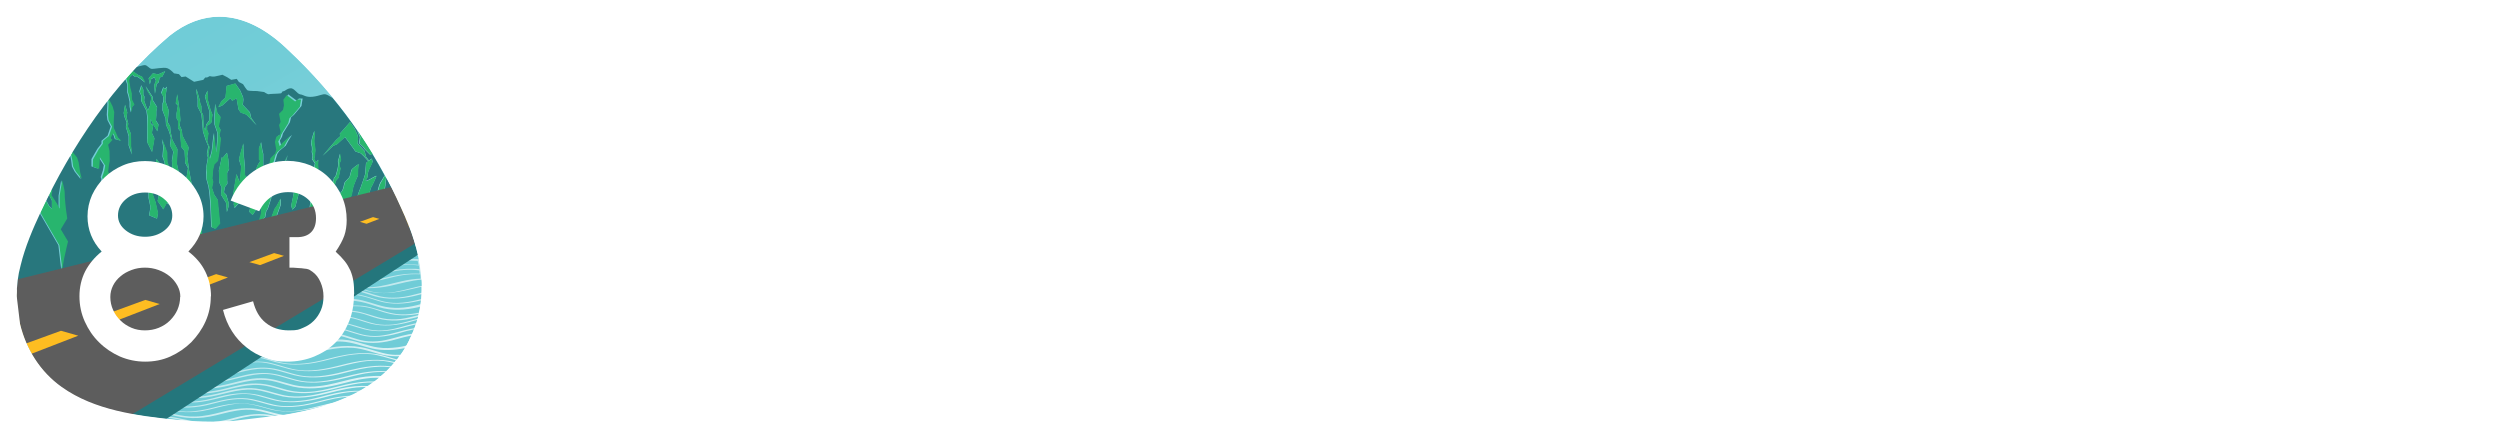 <?xml version="1.0" encoding="UTF-8"?>
<svg xmlns="http://www.w3.org/2000/svg" version="1.1" xmlns:xlink="http://www.w3.org/1999/xlink" viewBox="0 0 1271.3 221.6">
  <!-- Generator: Adobe Illustrator 29.3.1, SVG Export Plug-In . SVG Version: 2.1.0 Build 151)  -->
  <defs>
    <style>
      .st0 {
        fill: #24767c;
      }

      .st1 {
        fill: #5d5d5d;
      }

      .st2 {
        fill: #70ccd7;
      }

      .st3, .st4 {
        fill: #fff;
      }

      .st5 {
        fill: #28b56e;
      }

      .st6 {
        fill: #febd21;
      }

      .st7 {
        fill: #28777d;
      }

      .st8 {
        display: none;
      }

      .st9 {
        fill: url(#linear-gradient);
      }

      .st4 {
        filter: url(#outer-glow-1);
      }
    </style>
    <linearGradient id="linear-gradient" x1="153" y1="216" x2="50.4" y2="38.2" gradientUnits="userSpaceOnUse">
      <stop offset="0" stop-color="#fff"/>
      <stop offset="0" stop-color="#e3f5f7"/>
      <stop offset=".2" stop-color="#c0e8ed"/>
      <stop offset=".3" stop-color="#a3dee5"/>
      <stop offset=".5" stop-color="#8cd6de"/>
      <stop offset=".6" stop-color="#7cd0da"/>
      <stop offset=".8" stop-color="#72cdd7"/>
      <stop offset="1" stop-color="#70ccd7"/>
    </linearGradient>
    <filter id="outer-glow-1" x="25.2" y="67" width="169.9" height="132" filterUnits="userSpaceOnUse">
      <feOffset dx="0" dy="0"/>
      <feGaussianBlur result="blur" stdDeviation="5"/>
      <feFlood flood-color="#231f20" flood-opacity=".2"/>
      <feComposite in2="blur" operator="in"/>
      <feComposite in="SourceGraphic"/>
    </filter>
  </defs>
  <g id="background" class="st8">
    <rect class="st0" width="1365.3" height="221.6"/>
  </g>
  <g id="sky">
    <path class="st9" d="M208.2,172.8v-.2c11.3-21.8,5.9-45.3-4-66.6-13.5-30.4-33.3-57.9-57.6-80.6-18-17.6-39.6-23.9-60.6-7.1-28.3,24.1-49.5,55.8-65.3,89.3-4,8.9-7.9,17.9-10.3,27.3-1.3,5.2-2,10.5-2,15.7l1.7,14.2c3.1,12.6,10.2,24.2,21.2,32,16.7,11.9,38.3,14.6,58.3,16.7,9.4,1,18.9,1.1,28.4.5l26.6-3.2c1.8-.3,3.7-.7,5.5-1,23.8-4.6,46.7-14.3,58-37.1Z"/>
  </g>
  <g id="ocean">
    <g>
      <path class="st7" d="M26.4,106.2v-4.2s-1.4-2.8-1.4-2.8v-.4c-.5,1-1,2.1-1.5,3.1l1.4,2.6,1.5,1.7Z"/>
      <path class="st7" d="M209.9,120.4c-1.6-4.9-3.6-9.7-5.8-14.4-2.3-5.3-4.9-10.5-7.6-15.6-.3,1.6-.5,3.2-.5,3.9-.2.8-.8,6-1.2,7s-2.3,3.1-2.5,3.8c-.2.8-.8,3.8-1.1,4.5s-3.2,1.7-3.1,2.6c0,.9.2,3.1.2,3.1l-2.5,2.1s-.1,2.9-.6,4c-.4,1.1-1,2.3-1,2.3l2.9-.2s.9-2.4,1.6-3c.8-.6,2.8-3.4,2.8-3.4,0,0-1.2,2.4-1.2,2.7s-1.4,2.1-1.8,2.8c-.4.7-.6,1.8-.6,1.8l-3.6-.3-7,5.5c.7-.9,7.2-13.2,7.4-14.7.2-1.5.6-4.8.7-5.8s-.1-2.2.7-2.6c.8-.4,2.7-3.6,3.6-4.2.9-.6,1.9-2.7,2-3.5,0-.8,1.2-5.3,1.6-5.8.3-.3,1.3-2.2,2.3-3.8-2-3.7-4.1-7.4-6.3-11l-1.1.5s-3.2-3.1-3.2-3.4c0-.3-2.5-2.4-2.5-2.4l.5-3.1-1.2-2.9v-.3c-4-5.8-8.2-11.4-12.7-16.8-1.3-.8-2.6-1.6-3.4-1.8-1.7-.4-3.1.8-6.7,1.2-3.7.4-4.7-1.1-6.3-1.2-1.6-.2-3.1-3.4-5.1-3.1s-2.3,1.3-3.5,1.5c-1.2.2-.3,1-1.6,1.1-1.3.2-5.3.2-5.8.4-.5.2-2.4-1.1-2.4-1.1l-3.6-.5s-4,0-4.7-.3c-.7-.3-2.4-3.2-2.4-3.2l-2.1-1.1-1.1-1.6-2.8.5-2-1.3-2.5-1.3s-2.7.7-3.9.9c-1.2.2-2.5-.2-2.5-.2l-1.4.7h-.9c0-.1-1,1.2-1,1.2l-4.7,1-4.3-2.7-2.1.3-1.3-1.5-2.5-.4s-1.6-1.9-3.4-2.6c-1.8-.7-6.9.5-8.1.3-1.2-.2-2.1-1.9-3.4-1.9-1,0-2.8.7-4.4,1-.6.7-1.3,1.3-1.9,2l2.6,1.8,2.2,1.1,1.6,3-2.2-1.8-1.8-1.2h-1.2s-1.3-1-1.3-1l-1.4,1.3-.4,1.8.6,3.6.7,2.8v3.1c.1,0,1.4,2.6,1.4,2.6l-1.1,1.2-.5,2.8-.6-2.9v-2.5s-.7-3.2-.7-3.2l-.5-1.6v-4c-.1,0-.9-2.7-.9-2.7l-.3-.2c-3,3.4-5.8,6.8-8.6,10.4l1.9,3.7.9,2.8-.2,3.1v2c0,0,0,2.7,0,2.7l2.1,5,1.7,1.7-2.9-.8-1-2.9-.8.7-.8,1.7.9.7-2.2,2.5.7,3.2v5.1c0,0-.3,2-.3,2l-.5,3.4,5.6,10.1-7.6-4.1.2,3.4-3.7,5.3-3.6,2.7,4-5,1.5-3.7.4-2.3.4-2.5-.4-1,1.1-3.3.5-2.7-2.7-4.2-.4,5.9-3.2-1.1v-3.7c0,0,3-5.2,3-5.2l2.1-2.7v-1.4c0,0,3.1-2.6,3.1-2.6l1.6-4.7-1.7-3.3-.3-2.7.3-5.2v-2.4c-6.7,8.5-12.8,17.4-18.4,26.6l2.3,2.8.9,2.6.8,5.2.8,3.2-3-3.8-1.4-2.6-.4-3.1-.4-2-.2-1c-3.5,5.8-6.8,11.8-9.9,17.8l.4.6-.4,2.2,2.8,4.3,1.3,2.5v-6.5c0,0,1.3-7.8,1.3-7.8,0,0,1.4,4.4,1.3,6.4,0,2,.7,8.7.7,8.7l.6,4.2-3.3,5.5,3.7,6.2s-2.5,9.6-2.9,14.8l.4,3.1c-.4-.3-.5-1.5-.4-3.1l-1.5-12.8-9.7-16.7c-4,8.7-7.8,17.6-10.1,27-1,4-1.7,8.1-1.9,12.3l193.2-11.8c-.4-2.7,7.6-11.9,8.2-14.9ZM65.4,73.5v-4.2c.1,0-1.4-4.7-1.4-4.7l.4-2.3-1.1-2.9-.4-1.9.7-4.2,1.1,3.8-.3,2.7.8,3.1-.2,1.6,1.6,3.7v4c0,0,0,2.2,0,2.2l.4,4.2-1.7-5ZM100,45.5l.7,2.4.9,3.2.2,1.4.6,1.5v2.7c0,0,.9,1.8.9,1.8l.2,5.8.9,2,.4-2.9,1.5-2.1.2-4.6-1.6-5.1-.7-2.6,1.3-2.9.2,2.9v2s1.4,5.1,1.4,5.1l.9,2.2-.5,3.9-1.3,1.2-1,.5v2.1c0,0,.7,1.8.7,1.8l-.6,3.6.3,1.4.9,2-.6,3.4.7,2.4,1-3.7.3-2.4.7-6.9.9,7.7.5,2,.5-7.4v-2.4s-1.5-4.3-1.5-4.3v-4.9c0,0,.4-5.5.4-5.5l1.1,4.7,1.5,1.9-1,4.7,1.1,1.9-.7,2.6.7,1.7-.8,7.2-.7,4.2-1.8,1.8-.7,2.8-.3,4.4.4,1.6-.5,3.2,1.2,3.5,1.6,2.4,1.2,12.1-2.3,2.7-2-.8-.5-12-.5-5.7-.4-2.7-1.2-4.5v-3.1c0,0,0-2,0-2l.9-5.3-.5-1.8.7-3.9-1.3-3.2-1.4-4.3-.3-3.8-.5-5.1-1.9-3.7v-3.8c0,0-.7-4.2-.7-4.2v-.9ZM90.1,47.7l1.3,9.2.3,4.1-.4,2.6,1.2,2.8.2,2.5,3.2,6.1-.7,4.4.9,6.9,1.3,6.8-.6,7.3-2.1-9.1.9-5.8-1.4-2.6-.3-6-1.7-2.2-.6-8.1-1-1.3v-3.8s-.8-1.4-.8-1.4v-2.4s.7-4,.7-4l-1.1-1.1.8-4.7ZM84.9,44.3l-.6,3.7-.2,3.3,1.7,4.9-.5,5.9,1.2,2.1.3,2.9.8,3.9,2.6,4.9-.3,7.4,1.4,5.9.5,3.6,1.1,2.8.4,3.7v5.2c0,0-1.5,1.7-1.5,1.7l-.4-.8v-4.5c.1,0,.4-4.1.4-4.1l-1.2-1.8-.3-2.6.3-3.3-3-3.9-.2-3.6.7-4.6-1.7-3.2.5-3.8-1.1-3.5-1.4-3.1-.2-3.2-1.6-4.1v-3.3s.4-1.3.4-1.3v-2.5c0,0-1.1-1.9-1.1-1.9l1.1-2.8.9.9.8-1.1ZM77.7,37.3l2.8.5,3.5-1.6-1.5,2.8-1.3.4-.5,2.5-1,.8-.3,1.6-.6,3.3-.4-4.3.9-2.2-.8-1.7-1.6.8-.7,2.7-.6-3.1,2.1-2.4ZM72,43.6l.9,2.1v2.4s.6,1.1.6,1.1l-.2,1.9,1,2.9.9,2.1,1.1-2.5.7-4.2-2-3.3-.9-2.3,3.5,5.4.2,1.8,2.1,3.4-.4,2.2v1.8c0,0-.2,2.8-.2,2.8l1.3,2.1-.6,3.4-2.3-3.9-1.1-2.5v2.3c.1,0,1.3,1.1,1.3,1.1l-.7,3.8,1.3,2.8-1.2,6.9-2.5-5v-2.3c0,0,0-6,0-6v-4.6s-.4-3.1-.4-3.1l-2.7-5v-2.8s-.9-1.9-.9-1.9l1-3.1ZM79.9,111.2l-4.1-1.7.7-4.1-1-4.9v-4s-1-.9-1-.9l-.4-2.6-1.3-3-.8-3.1-.5-1.4.6-3.5,1.2,2.3.9.9v1.1c0,0,1.6,4.3,1.6,4.3l.8,4.1.7,1.2v2.1s.8,2.3.8,2.3l1,2.7.5,2.5.7,2.9-.5,2.9ZM83.1,106.5l-2.9-4.3.5-2.4-1.3-5.5-.7-8.4.9-5.1,2.1,3,.9,3.9-.2,5.2.8,4.4.3,4.2,1.5-.8.4-5.9-1.2-8.5-.6-3.8-1-2.9.4-4.9-.7-4,1.5,3.8,1,3,.2,5,1.7,4.2.9,7.5,1.4,11.5-1.6-.8-2.7-1.7-1.8,3.3ZM96.9,136.8v.3c-.2-.1-.2-.2,0-.3l.6-11.2-6.4-2.2-.5-3.6-4-2.9,1.8-2.5.9-5.2,2.1,5.5,1,1.3,1.6,3.1,1.5,1.7v-4.2s-1.4-2.8-1.4-2.8l.3-2.4-.3-4c0-.3,0-.6.3-.9l2.7-3.3-1.3,8.4-.4,2.2,2.8,4.3,1.3,2.5v-6.5c0,0,1.3-7.8,1.3-7.8,0,0,1.4,4.4,1.3,6.4,0,2,.7,8.7.7,8.7l.6,4.2-1.9,3,13.4,8.3s-16.7-1-18.3-.1ZM115.6,92.1v1.4c-.1,0-1.3,1.7-1.3,1.7l-.4,2.6,1.2,1.3,1.1,3.8v2.2s-.8,2.7-.8,2.7l-.4-4.6-2.6-4.2.3-3.7-1.2-2.5v-2.7c0,0-.2-3.4-.2-3.4l1.5-6.8.3.5,2.3-2.7.7,3.3.4,5.1-1,1.8v4.3ZM117.1,50l-4,3.6-2,.9,1.5-3,2.1-1.9.6-5.9,4.4-1.2,2.4,3.4,1.5,3.4.2,1.4-.3,2.6,3.6,3.8.7,2.9,1.6,2.2,1.1,1.5-3.7-3.9-1.6-1.6-2.8-1-1.1-1.6-1-5.7-2.2,1.3-1-1.3ZM123.8,92.8l-.5,3.1-1.6,7.2-2.4,2.7-.4-1.8.2-2.9-.6-1.8,1.8-10.7,1.6,4.2.5-4.2.3-3.8-1.2-3.7,1-3.7,1.3-4.4v2.5c0,0,.3,4.5.3,4.5l.5,5.3v4c0,0,.9.8.9.8l-1.6,2.9ZM130,107l-1.4,2.1h-.3c0,0-1.5-1.4-1.5-1.4l.8-4.2-.4-2,1.1-4.7.2,3.5.8.8v2.7c-.1,0,.7-2.4.7-2.4l.5-4.8-.4-6v-3.6c0,0,.2-1.1.2-1.1l.9-2.2,1.2-1.9-.6-.8v-5.7c0,0,1-3,1-3l.6,3.9.5,2.1v4s0,2.1,0,2.1l.5,3.1-.6,3.4-1.5,2.8-.3,3-.7,5.5.2,1.6-1.6,3.1ZM140.7,109.5l-.9.6.5,2.2.2,2.3-.3,1.1-1.1,3.4-2.4,5.5-1.2,4.7v2.6c0,0,.7-2.6.7-2.6l1-.5,1.4-3.2-.5,4.8-1.1,1.7-.7,4.3-1.8.8h-.3c0,0-.6-2.5-.6-2.5l-.4-3.5.8-1.5,1.2-5.4.8-2.9-.5-3.1.6-3.4,1.5-2.8.7-2,1.4-3.8,1.2-1.8,1.9-3.5v3.2s-1.9,5.3-1.9,5.3ZM136.9,94.2l.2,2.1.2,2.2.9-2.1c.9-2.1,1.3-4.5,1.3-4.5l.8-1.1.4-2.6,2.2-2.1,3.5-7.2-3.1,9-1.6,1.6.6.6-.6,1.7-1.4,2.2-1,3.1h-.3c-.3.1-1.2,4.2-1.2,4.2l-1.6,5-.7.8-.6,3.2-1.5,1.5v.3c-.1,0-.7,3.2-.7,3.2l-.8-1.4,1.5-5.8v-4.9c.1,0,1.8-5,1.8-5l.3-4.7.2-4.3v-2.4c0,0,1.9-2.8,1.9-2.8l.7-3.9,2.4-2.4.6-1.9-.7-4,.7-2.6,1.8-1.1.4-1.4-.8-3.5.8-1.6-.8-4.1,2-2,.5-2.3-.3-2.9,1.7-2.3,4.3,3.2,1.1-1.1h1.9c0,0-.6,3.8-.6,3.8l-3.8,4.5-1.5,1.3-.6,2.5-3.5,5.6-.5,1.8-1.1,1.9.7,2.4,1.6-1.8,3.9-3.5-1.8,2.9-1.4,2.6-2,1.6-1.3,1.1-1,1.5-1.8,6.2-.3,4.1-2.3,2.9.9,2.3ZM154.7,87.4l-1.2,2.8-1.2,6.8-2.1,8.1s-.8.8-1.5,1.5c0,0-.3-1-.5-1.6s.5-3,.6-3.7c.1-.8,1.1-5.6,1.2-6.7,0-1.1.8-2,.9-2.6.1-.6,1-4.1,1-4.1l1.9-1.1,1.3-1.7-.4,2.3ZM171.2,117.8c-.4,1.1-1.9.4-2.3.6-.4.2-7.3,9.5-7.4,9.8,0,0,2-7.9-.4-9.6-2.4-1.8-3.8.8-3.9.3s-1.5-1.2-1.5-1.2c0,0,.4-2.6,1.2-8.3.7-5.7,1-7.2,1.4-9.4.4-2.2.7-6.9.6-9.7,0-2.8,1.2-7.2,1.2-7.2l-1.5-2.2.3-1.9-.4-1.7s.4-2.1-.2-3.6c-.6-1.5,1.5-7.1,1.5-7.1,0,0,.3,1.8,0,3.7-.3,1.9.2,4,.4,5.1s-.1,2.8-.1,2.8c0,0,0,1.3-.3,2.1s.9,2.2.9,2.2l1.1-1.2s-.3,2.5-.1,3.4c.2.9-.2,2.7-.5,3.3-.3.5,0,3.1.5,4.3s.2,2.6,0,3.8c-.3,1.2-.9.4-.7.9.2.5-1.1,9.2-1.2,9.5,0,.3-1,2.2-1,3s-1.5,8.7-1.5,8.7c0,0,3.5-2.9,4-5.3.5-2.4,1.9-2.5,3.1-7.2,1.2-4.7,2.1-7.9,2.8-8.3.6-.4,1.4-4.1,1.8-4.3.4-.3.9-3.1.9-3.1h.4c.4,0,1.1-3.3,1.4-4.5.3-1.2.2-2.3.2-2.6,0-.3-.2-1.3.1-1.7.3-.5.8-3,.8-3l.5,3.3s-.8,1.4-.8,2.4c0,1,.6,1.5.6,1.7,0,.2-1,4.8-1,4.8l-1.4,1.6-.9,3.7-1,1.6s.3.9.5,1.4c.2.5-.5,2.4-.8,3.4-.3,1-2.6,2.6-2.9,4.3-.3,1.6.3,2.6,1.3-.2,1-2.7,3.5-4,3.6-4.5,0-.5,1.7-2.9,3-4.1,1.2-1.3,1.4-4.1,1.6-4.6s2.5-2.7,2.6-3,.8-2.6.9-3.4c.1-.7,4.3-3.8,3.8-2.9-.5.9-.4,4.9-.5,5.5,0,.6-1.1,2.4-1.2,2.9s-1.2,2.5-1.5,4.8-1.4,4.4-1.4,4.7c0,.3-2,8.6-2.3,9.5s-2.4,3.3-2.5,3.5-1.4,2.3-1.9,3.3ZM174.9,121.4s1.2-5.5,1.1-6.6c0-1,1.2-4,1.5-4.9.3-1,1-1.1,2-1.8s2.2-2.6,2.5-3.6c.4-1,0-3.5-.2-4.2-.3-.7,1.3-4,1.6-5,.4-1,2.2-6.2,2.3-6.9.1-.7.3-4.8.4-5.3,0-.2.6-.7,1.2-1.1l-2.2-2.4-1.6-1.6-2.8-1-1.1-1.6-3.2-4.4-1-1.3-4,3.6-2,.9-5.3,5,6.8-8,2.1-1.9-.2-1.3,5.2-5.9,2.4,3.4,1.5,3.4.2,1.4-.3,2.6,3.6,3.8.7,2.9,1.5,2c.8-.5,1.5-1,1.5-1l.4,1.6s-1.7,3.7-2,4.3-.6,2.8-.6,3.4c0,.6-1.8,2.4-.3,1.9,1.5-.5,4.9-2.9,4.8-2.3-.1.6-2.2,5.1-2.6,5.6-.4.5-1,3.5-1.2,4.7-.1,1.2-1.5,2.6-2.1,3.8-.5,1.2-2.7-.5-2.7-.5l.5,2.2v3.3c-.1,0-1.4,3.1-1.4,3.1l-1.2,1.2-1.5,2.7-1.8,2.1s0,1.7-.4,2.4c-.3.7-2.2,1.1-2.2,1.1ZM201.7,108.6c-.7,1-1.5,5.2-1.5,5.2l-.8.4s-1,1.5-1.7,1.6-1.2,1.9-1.3,3c-.1,1.1-.6,4-.9,3.5-.4-.5-2,.4-2.9,1.3,0,0,.4-4,.8-4.6s1.3-1.6,1.7-2.5,1.2-2.2,1.4-2.8c.2-.6,1.4-2.5,1.6-3.5.2-1.1,4.2-2.7,3.5-1.6Z"/>
    </g>
    <g>
      <path class="st5" d="M192.6,123.5c.9-.9,2.5-1.8,2.9-1.3.4.5.8-2.4.9-3.5.1-1.1.6-2.8,1.3-3s1.7-1.6,1.7-1.6l.8-.4s.8-4.2,1.5-5.2-3.3.6-3.5,1.6c-.2,1.1-1.4,2.9-1.6,3.5-.2.6-1,1.9-1.4,2.8-.4.9-1.3,1.9-1.7,2.5-.4.6-.8,4.6-.8,4.6Z"/>
      <path class="st5" d="M177.5,129.8c.7-.9,7.2-13.2,7.4-14.7.2-1.5.6-4.8.7-5.8.1-1-.1-2.2.7-2.6s2.7-3.6,3.6-4.2c.9-.6,1.9-2.7,2-3.5,0-.8,1.2-5.3,1.6-5.8s2.2-3.9,2.2-3.9l.6,1.2-.5,3.9s-.8,6-1.2,7c-.4,1-2.3,3.1-2.5,3.8-.2.8-.8,3.8-1.1,4.5-.3.7-3.2,1.7-3.1,2.6,0,.9.2,3.1.2,3.1l-2.5,2.1s-.1,2.9-.6,4-1,2.3-1,2.3l2.9-.2s.9-2.4,1.6-3c.8-.6,2.8-3.4,2.8-3.4,0,0-1.2,2.4-1.2,2.7,0,.3-1.4,2.1-1.8,2.8-.4.7-.6,1.8-.6,1.8l-3.6-.3-7,5.5Z"/>
      <path class="st5" d="M174.9,121.4s1.9-.4,2.2-1.1.4-2.4.4-2.4l1.8-2.1,1.5-2.7,1.2-1.2,1.2-3.1v-3.3c.1,0-.4-2.2-.4-2.2,0,0,2.2,1.7,2.7.5.5-1.2,1.9-2.6,2.1-3.8.1-1.2.8-4.2,1.2-4.7s2.5-5,2.6-5.6-3.3,1.8-4.8,2.3.3-1.2.3-1.9.2-2.9.6-3.4,2-4.3,2-4.3l-.4-1.6s-2.9,1.7-2.9,2.2-.3,4.6-.4,5.3-2,5.9-2.3,6.9c-.4,1-1.9,4.3-1.6,5,.3.7.6,3.2.2,4.2-.4,1-1.6,2.9-2.5,3.6s-1.7.9-2,1.8-1.6,3.9-1.5,4.9c0,1-1.1,6.6-1.1,6.6Z"/>
      <path class="st5" d="M161.6,128.2c0-.3,6.9-9.6,7.4-9.8.4-.2,1.8.5,2.3-.6.4-1.1,1.7-3.2,1.9-3.3s2.2-2.6,2.5-3.5c.3-.9,2.2-9.2,2.3-9.5s1.2-2.4,1.4-4.7c.3-2.3,1.4-4.3,1.5-4.8s1.1-2.4,1.2-2.9c0-.6,0-4.6.5-5.5.5-.9-3.6,2.1-3.8,2.9s-.8,3-.9,3.4-2.4,2.5-2.6,3-.4,3.3-1.6,4.6c-1.2,1.3-2.9,3.6-3,4.1s-2.6,1.8-3.6,4.5c-1,2.7-1.6,1.8-1.3.2s2.6-3.2,2.9-4.3c.3-1,.9-2.9.8-3.4s-.5-1.4-.5-1.4l1-1.6.9-3.7,1.4-1.6s.9-4.7,1-4.8-.7-.7-.6-1.7.8-2.4.8-2.4l-.5-3.3s-.5,2.5-.8,3-.1,1.4-.1,1.7,0,1.4-.2,2.6c-.3,1.2-1,4.5-1.4,4.5h-.4s-.6,2.9-.9,3.1c-.4.3-1.1,3.9-1.8,4.3s-1.6,3.5-2.8,8.3c-1.2,4.7-2.6,4.8-3.1,7.2-.5,2.4-4,5.3-4,5.3,0,0,1.5-7.9,1.5-8.7,0-.8.9-2.7,1-3s1.4-8.9,1.2-9.5.4.3.7-.9c.3-1.2.5-2.7,0-3.8-.5-1.2-.9-3.7-.5-4.3.3-.5.7-2.4.5-3.3-.2-.9.1-3.4.1-3.4l-1.1,1.2s-1.2-1.4-.9-2.2.3-2.1.3-2.1c0,0,.3-1.7.1-2.8-.2-1.1-.6-3.1-.4-5.1.3-1.9,0-3.7,0-3.7,0,0-2.1,5.5-1.5,7.1.6,1.5.2,3.6.2,3.6l.4,1.7-.3,1.9,1.5,2.2s-1.2,4.4-1.2,7.2c0,2.8-.2,7.5-.6,9.7-.4,2.2-.7,3.8-1.4,9.4-.7,5.7-1.2,8.3-1.2,8.3,0,0,1.4.7,1.5,1.2s1.5-2.1,3.9-.3c2.4,1.8.4,9.6.4,9.6Z"/>
      <path class="st5" d="M148.7,106.5c.7-.7,1.5-1.5,1.5-1.5l2.1-8.1,1.2-6.8,1.2-2.8.4-2.3-1.3,1.7-1.9,1.1s-.8,3.5-1,4.1-.8,1.5-.9,2.6-1,5.9-1.2,6.7-.8,3.2-.6,3.7c.1.5.5,1.6.5,1.6Z"/>
      <path class="st5" d="M133.2,111.9l1.5-1.5.6-3.2.7-.8,1.6-5s.8-4.1,1.2-4.2h.3c0,0,1-3.2,1-3.2l1.4-2.2.6-1.7-.6-.6,1.6-1.6,3.1-9-3.5,7.2-2.2,2.1-.4,2.6-.8,1.1s-.4,2.4-1.3,4.5l-.9,2.1-.2-2.2-.2-2.1-.9-2.3,2.3-2.9.3-4.1,1.8-6.2,1-1.5,1.3-1.1,2-1.6,1.4-2.6,1.8-2.9-3.9,3.5-1.6,1.8-.7-2.4,1.1-1.9.5-1.8,3.5-5.6.6-2.5,1.5-1.3,3.8-4.5.6-3.7h-1.9c0,0-1.1,1-1.1,1l-4.3-3.2-1.7,2.3.3,2.9-.5,2.3-2,2,.8,4.1-.8,1.6.8,3.5-.4,1.4-1.8,1.1-.7,2.6.7,4-.6,1.9-2.4,2.4-.7,3.9-1.8,2.8v2.4c0,0-.3,4.3-.3,4.3l-.3,4.7-1.7,5v4.9c-.1,0-1.6,5.8-1.6,5.8l.8,1.4.6-3.2v-.3Z"/>
      <polygon class="st5" points="128.6 109.2 130 107 131.5 103.9 131.3 102.2 132 96.8 132.2 93.8 133.7 91 134.3 87.6 133.8 84.5 133.8 82.4 133.8 78.3 133.3 76.3 132.7 72.4 131.6 75.4 131.6 81.1 132.3 81.9 131.1 83.8 130.2 85.9 130 87.1 129.9 90.7 130.4 96.6 129.9 101.4 129.1 103.9 129.2 101.2 128.5 100.4 128.2 96.8 127.1 101.5 127.5 103.5 126.8 107.8 128.2 109.1 128.6 109.2"/>
      <polygon class="st5" points="134.2 137.1 133.6 134.6 133.2 131.1 134 129.6 135.1 124.3 135.9 121.4 135.4 118.3 136 114.8 137.5 112.1 138.1 110.1 139.5 106.2 140.7 104.5 142.6 101 142.6 104.2 140.7 109.5 139.8 110.1 140.3 112.3 140.4 114.6 140.2 115.7 139.1 119.2 136.7 124.7 135.6 129.3 135.5 131.9 136.3 129.3 137.3 128.8 138.6 125.6 138.1 130.4 137.1 132.1 136.4 136.3 134.6 137.1 134.2 137.1"/>
      <polygon class="st5" points="119.2 105.6 121.7 103 123.3 95.8 123.8 92.8 125.4 89.9 124.6 89.1 124.5 85.1 124 79.8 123.8 75.2 123.7 72.8 122.4 77.2 121.5 80.9 122.6 84.6 122.3 88.4 121.8 92.6 120.2 88.4 118.4 99.1 119 100.9 118.8 103.8 119.2 105.6"/>
      <polygon class="st5" points="115.3 107.8 116.2 105.1 116.2 102.9 115 99.1 113.8 97.8 114.3 95.2 115.5 93.5 115.6 92.1 115.5 87.9 116.5 86 116.1 81 115.5 77.7 113.1 80.4 112.8 79.9 111.3 86.7 111.4 90.1 111.5 92.8 112.7 95.3 112.4 99 115 103.2 115.3 107.8"/>
      <polygon class="st5" points="107.2 103.6 106.7 97.9 106.2 95.1 105 90.6 105.1 87.5 104.9 85.5 105.8 80.2 105.3 78.4 106 74.5 104.7 71.3 103.3 67 103 63.2 102.5 58.1 100.6 54.4 100.6 50.6 99.8 46.3 100 45.5 100.7 47.8 101.6 51 101.9 52.5 102.4 54 102.5 56.7 103.3 58.5 103.6 64.3 104.4 66.3 104.9 63.4 106.4 61.3 106.6 56.7 105 51.6 104.3 49 105.6 46.1 105.8 49 105.8 51 107.2 56.1 108.1 58.3 107.6 62.2 106.3 63.4 105.4 63.9 105.4 66 106.1 67.8 105.5 71.4 105.8 72.9 106.7 74.9 106 78.3 106.8 80.7 107.8 77 108.1 74.6 108.9 67.7 109.7 75.4 110.2 77.4 110.7 70 110.7 67.6 109.2 63.3 109.3 58.4 109.6 53 110.7 57.7 112.3 59.6 111.3 64.3 112.3 66.2 111.6 68.8 112.4 70.4 111.6 77.6 110.9 81.8 109.1 83.6 108.4 86.5 108.1 90.9 108.5 92.5 107.9 95.7 109.1 99.2 110.8 101.6 112 113.7 109.7 116.4 107.6 115.6 107.2 103.6"/>
      <polygon class="st5" points="96.8 100.3 97.4 93.1 96.1 86.3 95.2 79.3 96 75 92.8 68.9 92.5 66.4 91.3 63.6 91.8 61 91.5 56.9 90.1 47.7 89.3 52.4 90.4 53.5 89.8 57.5 89.7 60 90.5 61.4 90.5 65.2 91.5 66.5 92.1 74.6 93.8 76.8 94.2 82.8 95.6 85.4 94.7 91.2 96.8 100.3"/>
      <polygon class="st5" points="93.3 104.5 93.4 99.3 93 95.6 91.9 92.8 91.3 89.2 90 83.2 90.3 75.9 87.6 71 86.8 67.1 86.5 64.2 85.2 62.1 85.8 56.1 84 51.3 84.3 48 84.9 44.3 84 45.4 83.2 44.6 82.1 47.4 83.1 49.3 83.2 51.7 82.7 53.1 82.8 56.3 84.3 60.4 84.5 63.6 85.9 66.6 87 70.1 86.5 74 88.2 77.2 87.5 81.7 87.6 85.3 90.6 89.1 90.3 92.4 90.7 95.1 91.9 96.8 91.6 100.9 91.5 105.4 91.9 106.2 93.3 104.5"/>
      <polygon class="st5" points="89.2 105.7 87.8 94.2 86.9 86.7 85.2 82.5 85.1 77.5 84 74.5 82.5 70.7 83.2 74.8 82.8 79.6 83.7 82.5 84.4 86.3 85.6 94.8 85.1 100.7 83.6 101.5 83.3 97.3 82.4 92.9 82.6 87.7 81.7 83.8 79.6 80.8 78.7 85.8 79.4 94.3 80.7 99.8 80.1 102.2 83.1 106.5 84.9 103.2 87.6 104.9 89.2 105.7"/>
      <polygon class="st5" points="77.4 77.4 78.6 70.5 77.3 67.7 77.9 63.9 76.7 62.8 76.6 60.5 77.7 63 80 66.8 80.6 63.5 79.3 61.4 79.5 58.6 79.5 56.8 79.9 54.6 77.7 51.1 77.5 49.3 74 43.9 74.9 46.2 76.9 49.5 76.3 53.7 75.2 56.2 74.3 54.1 73.3 51.1 73.4 49.2 72.9 48.2 72.9 45.7 72 43.6 71.1 46.7 71.9 48.6 71.9 51.4 74.6 56.4 75.1 59.4 75 64.1 75 70.1 74.9 72.4 77.4 77.4"/>
      <polygon class="st5" points="80.4 108.3 79.9 111.2 75.9 109.5 76.6 105.4 75.6 100.4 75.7 96.4 74.7 95.5 74.3 93 73 89.9 72.2 86.8 71.7 85.4 72.3 81.9 73.5 84.1 74.3 85.1 74.4 86.2 76 90.5 76.7 94.6 77.4 95.8 77.5 97.9 78.3 100.3 79.2 102.9 79.8 105.5 80.4 108.3"/>
      <path class="st5" d="M32.1,140.7c-1.8-1.4,2.5-17.9,2.5-17.9l-3.7-6.2,3.3-5.5-.6-4.2s-.8-6.7-.7-8.7c0-2-1.3-6.4-1.3-6.4l-1.3,7.8v6.5c0,0-1.3-2.5-1.3-2.5l-2.8-4.3.4-2.2-.4-.6-1.2,2.4v.4s1.4,2.8,1.4,2.8v4.2s-1.6-1.7-1.6-1.7l-1.4-2.6-2.9,6.1,9.7,16.7,1.9,15.9Z"/>
      <path class="st5" d="M96.9,137.1c-1.8-1.4,18.3-.2,18.3-.2l-13.4-8.3,1.9-3-.6-4.2s-.8-6.7-.7-8.7c0-2-1.3-6.4-1.3-6.4l-1.3,7.8v6.5c0,0-1.3-2.5-1.3-2.5l-2.8-4.3.4-2.2,1.3-8.4-2.7,3.3c-.2.2-.3.6-.3.9l.3,4-.3,2.4,1.4,2.8v4.2s-1.6-1.7-1.6-1.7l-1.6-3.1-1-1.3-2.1-5.5-.9,5.2-1.8,2.5,4,2.9.5,3.6,6.4,2.2-.6,11.5Z"/>
      <polygon class="st5" points="84 36.2 80.5 37.8 77.7 37.3 75.6 39.8 76.2 42.8 76.9 40.1 78.5 39.2 79.3 41 78.4 43.2 78.8 47.5 79.4 44.3 79.6 42.7 80.6 41.8 81.2 39.4 82.5 39 84 36.2"/>
      <polygon class="st5" points="57 68.7 56.2 70.4 57.2 71.1 55 73.6 55.7 76.8 55.8 81.9 55.4 83.9 55 87.3 60.6 97.3 53 93.2 53.2 96.6 49.6 102 45.9 104.7 50 99.7 51.5 96 51.9 93.7 52.3 91.2 51.9 90.2 53 86.9 53.5 84.2 50.8 80 50.4 85.9 47.2 84.8 47.3 81.1 50.2 75.9 52.3 73.1 52.3 71.7 55.4 69.1 57 64.4 55.2 61.1 54.9 58.4 55.2 53.1 55.1 50.7 55.4 50.4 57.3 54.2 58.1 57 57.9 60.1 57.8 62.2 57.8 64.9 60 69.9 61.7 71.6 58.8 70.8 57.8 67.9 57 68.7"/>
      <polyline class="st5" points="36.9 77.3 39.2 80.1 40 82.6 40.8 87.8 41.6 91 38.6 87.3 37.2 84.7 36.8 81.6 36.4 79.6 36.1 78.5"/>
      <polygon class="st5" points="67.2 78.5 65.4 73.5 65.6 69.3 64.1 64.6 64.5 62.2 63.3 59.3 62.9 57.4 63.6 53.2 64.7 57.1 64.4 59.7 65.2 62.8 65.1 64.4 66.6 68 66.7 72.1 66.7 74.3 67.2 78.5"/>
      <polygon class="st5" points="70.1 38 67.5 36.1 64 40.1 64.3 40.2 65 43 65.1 46.9 65.6 48.6 66.3 51.8 66.3 54.3 66.9 57.1 67.3 54.3 68.4 53.2 67.1 50.5 67 47.4 66.3 44.6 65.7 41 66.1 39.2 67.4 38 68.7 39 70 39 71.8 40.2 74 42 72.4 39 70.1 38"/>
      <path class="st5" d="M189.6,78.3l-1.1.5s-3.2-3.1-3.2-3.4-2.5-2.4-2.5-2.4l.5-3.1-1.2-2.9v-.3s3.8,5.7,3.8,5.7"/>
      <polygon class="st5" points="164.1 79.2 170.9 71.2 173 69.3 172.8 68 178 62.1 180.4 65.6 181.9 69 182.1 70.5 181.8 73 185.4 76.9 186.1 79.7 187.7 81.9 188.8 83.4 185.2 79.5 183.6 78 180.8 77 179.7 75.4 176.5 71 175.5 69.7 171.5 73.3 169.4 74.2 164.1 79.2"/>
      <polygon class="st5" points="112.5 51.5 114.6 49.6 115.2 43.7 119.6 42.4 122 45.9 123.5 49.3 123.7 50.8 123.4 53.3 127 57.2 127.7 60 129.3 62.2 130.4 63.7 126.8 59.8 125.2 58.3 122.4 57.3 121.3 55.7 120.3 50 118.1 51.3 117.1 50 113.1 53.6 111 54.5 112.5 51.5"/>
    </g>
    <g>
      <path class="st2" d="M82.4,212.3c-1.1,0-2.3,0-3.4,0,3.6.5,7.1.8,10.6,1.2,1.1.1,2.2.2,3.2.3-.3,0-.6-.1-.9-.2-3.1-.7-6.3-1.3-9.5-1.4Z"/>
      <path class="st2" d="M127,211.7c-4,.6-7.8,1.8-11.7,2.7,7.8-.3,15.5-1.1,23.2-2.3-.8-.2-1.6-.3-2.4-.5-3-.4-6-.3-9,0Z"/>
      <path class="st2" d="M178.2,144.9c-2.4-.7-4.8-1.6-7.2-2.3-3.1-.8-6.3-1.1-9.6-1-10.7.4-20.7,4.9-31.4,5.6-3.6.2-7.3.1-10.8-.5-.8-.1-1.6-.3-2.4-.5,1.5.5,3,1,4.4,1.4,2.9.9,5.8,1.7,8.8,2,4.4.5,8.9,0,13.2-.8,5.8-1.1,11.5-3,17.3-3.9,4-.7,8-1,12-.7,2.9.2,5.7.7,8.5,1.6,2.4.7,4.8,1.6,7.2,2.3,3,.8,6,1,9.1.8,5.1-.4,10-2,15-3.1.7-.2,1.5-.3,2.3-.4,0-1.1,0-2.2-.1-3.2-5.6.4-10.8,2-16.3,3.2-6.7,1.4-13.4,1.7-19.9-.3Z"/>
      <path class="st2" d="M75.3,211.9c3.7-.5,7.4-.6,11.2,0,3.1.4,6.1,1.2,9.2,1.8,1.4.3,2.8.5,4.2.7,2.9.1,5.8.2,8.8.2,3.8-.4,7.4-1.3,11.1-2.3,6.4-1.7,12.9-2.4,19.4-1,.6.1,1.1.3,1.7.4.3,0,.6,0,.9-.1-4.1-.9-8.1-2.4-12.3-3-3-.4-6.1-.3-9.1.2-4.8.7-9.3,2.3-14,3.1-3.8.7-7.8.9-11.7.5-3.1-.3-6.2-1-9.2-1.7-3.1-.7-6.3-1.3-9.5-1.3-.2,0-.4,0-.5,0v-.8c1.5,0,3,.1,4.5.3,3.1.4,6.1,1.1,9.2,1.8,3.2.7,6.4,1.2,9.7,1.1,4.9,0,9.6-1.2,14.3-2.4,6.4-1.7,13.1-2.5,19.6-1.1,4,.9,7.8,2.2,11.8,2.8,2-.4,4-.7,6-1.1,5.6-1.1,11.1-2.4,16.4-4.2-.7.2-1.4.3-2.1.5-7.8,2.1-15.7,3.7-23.8,2.6-4.9-.7-9.5-2.7-14.4-3.4-3.2-.5-6.5-.3-9.7.3-4.7.8-9.3,2.4-14,3.2-3.7.6-7.5.8-11.3.4-3-.3-6-1-9-1.6-2.3-.5-4.7-1-7.1-1.3v-.3c.2,0,.4,0,.5,0,3.1.3,6.1,1,9.1,1.7,3.1.7,6.3,1.3,9.5,1.4,4.7,0,9.4-.9,14-2.1,6.6-1.8,13.4-2.8,20.2-1.5,4.9.9,9.6,2.9,14.6,3.3,9.3.8,17.9-2.7,26.9-4.4,2.4-.9,4.8-1.9,7.1-2.9-4.8.3-9.5,1.4-14.1,2.6-7.5,2-15.5,3.5-23.3,2.2-4.9-.8-9.5-2.8-14.5-3.4-3.2-.4-6.5-.1-9.7.4-4.8.8-9.4,2.5-14.2,3.2-3.7.6-7.5.7-11.2.3-2.9-.3-5.8-1.1-8.7-1.7-2-.5-4.1-.9-6.1-1.1v-.6c0,0,.2,0,.2,0,3,.3,5.9,1,8.8,1.7,3.1.7,6.2,1.3,9.4,1.4,4.6.1,9.2-.7,13.6-1.9,6.8-1.8,13.7-3.2,20.7-1.8,4.9,1,9.6,2.9,14.6,3.4,3.8.3,7.5,0,11.3-.6,5.3-.9,10.4-2.6,15.7-3.6,3-.6,6-.9,9-1,1.3-.7,2.7-1.3,4-2.1-6.2,0-12.3,1.4-18.2,3-7.5,2-15.4,3.2-23.2,1.9-4.9-.8-9.5-2.9-14.5-3.5-8.4-1-16.3,2.7-24.5,3.8-3.5.5-7.1.5-10.6.1-3-.3-5.9-1.1-8.8-1.7-2.5-.6-5-1.1-7.5-1.3v-.3c.4,0,.8,0,1.2,0,3,.3,5.9.9,8.7,1.6,3,.7,6,1.4,9.1,1.5,4.5.2,8.9-.5,13.3-1.6,4.2-1.1,8.3-2.2,12.6-2.5,2.9-.2,5.8-.1,8.7.3,5,.8,9.7,2.9,14.8,3.5,3.7.4,7.5.1,11.1-.4,5.3-.8,10.3-2.5,15.6-3.6,4.1-.8,8.3-1.3,12.5-1.2,1.1-.6,2.2-1.3,3.2-1.9-6.8-.1-13.5,1.6-20.2,3.3-7.3,1.8-15,2.9-22.5,1.5-4.9-1-9.6-3-14.7-3.4-8.5-.7-16.3,2.9-24.6,3.9-3.5.4-7.1.5-10.6,0-2.9-.4-5.7-1.2-8.6-1.8-3.1-.7-6.3-1.2-9.5-1.2v-.7c1.4,0,2.8,0,4.1.2,3,.3,5.9,1,8.9,1.7,2.9.7,5.8,1.3,8.8,1.4,4.3.2,8.6-.5,12.8-1.5,4.3-1.1,8.6-2.3,13-2.7,3-.3,6-.2,8.9.4,5,.9,9.6,2.9,14.6,3.5,3.6.4,7.2.2,10.8-.3,5.4-.8,10.5-2.5,15.8-3.6,4.6-1,9.3-1.5,13.9-1.2.9-.6,1.8-1.2,2.6-1.8-7-.2-13.9,1.7-20.7,3.4-7.4,1.8-15.1,2.8-22.6,1.3-4.9-1-9.6-3.1-14.7-3.4-8.5-.6-16.4,3-24.8,4-3.5.4-7,.4-10.5-.1-2.9-.4-5.7-1.2-8.5-1.8-3.1-.7-6.3-1.2-9.5-1.2-1,0-2,0-3,.1v-.6c2.3-.1,4.5-.1,6.7,0,3,.3,5.9.9,8.8,1.6,2.9.7,5.8,1.4,8.8,1.5,4.2.3,8.3-.3,12.4-1.2,4.5-1,8.8-2.4,13.3-2.9,3-.3,6.1-.3,9.2.2,5,.8,9.7,2.9,14.7,3.6,3.5.5,7,.4,10.5,0,5.3-.7,10.3-2.2,15.5-3.4,5-1.1,10.1-1.8,15.1-1.6.8-.6,1.6-1.2,2.4-1.9-2.2,0-4.3,0-6.5.3-5.3.6-10.4,2.2-15.6,3.4-7.2,1.7-14.7,2.4-21.9.8-5-1.1-9.7-3.2-14.9-3.4-8.6-.4-16.6,3.3-25.1,4.2-3.4.3-6.8.2-10.1-.3-2.8-.5-5.5-1.2-8.3-1.9-3.1-.7-6.3-1.1-9.6-1.1-1.7,0-3.5.2-5.2.4v-.8c3.1-.4,6.3-.5,9.4-.2,3,.3,5.8.9,8.7,1.6,2.8.7,5.7,1.4,8.6,1.6,4,.3,8.1-.2,12-1.1,4.5-1,8.9-2.4,13.5-3,3.1-.4,6.3-.4,9.3.1,5,.8,9.8,2.9,14.8,3.6,3.5.5,7,.4,10.4,0,5.3-.6,10.4-2.2,15.6-3.4,5.1-1.2,10.3-1.9,15.5-1.7.8-.7,1.5-1.3,2.3-2-2.7-.1-5.5,0-8.2.4-5.4.7-10.6,2.4-15.9,3.5-7.1,1.5-14.4,2.2-21.5.5-5-1.2-9.7-3.2-14.9-3.4-8.6-.3-16.6,3.4-25.2,4.2-3.3.3-6.7.2-10-.4-2.8-.5-5.5-1.2-8.3-1.9-3.1-.7-6.3-1.1-9.5-1.1-2.3,0-4.6.3-6.8.6v-.6c3.5-.5,7-.7,10.5-.4,3,.2,5.8.9,8.7,1.6,2.8.7,5.6,1.4,8.4,1.7,3.9.4,7.7,0,11.5-.8,4.7-.9,9.2-2.5,14-3.1,3.2-.4,6.5-.5,9.7,0,5.1.7,9.8,2.8,14.8,3.7,8.7,1.5,17.2-.9,25.6-3,5.7-1.4,11.6-2.3,17.5-1.9.7-.7,1.4-1.4,2-2.1,0,0-.1,0-.2,0-3.7-.4-7.4-.2-11.1.3-5.4.8-10.6,2.4-15.9,3.6-7.1,1.5-14.5,2-21.6.2-5.1-1.3-9.8-3.2-15.1-3.3-8.7-.2-16.7,3.7-25.3,4.3-3.2.2-6.5,0-9.7-.5-2.7-.5-5.4-1.3-8.1-1.9-3.1-.7-6.3-1.1-9.5-1-2.1,0-4.1.3-6.2.6v-.6c3.3-.5,6.6-.6,9.8-.4,2.9.2,5.8.8,8.7,1.5,2.8.7,5.5,1.4,8.3,1.7,3.8.4,7.6,0,11.3-.6,4.7-.9,9.2-2.5,14-3.2,3.2-.5,6.5-.6,9.8-.2,5.1.6,9.8,2.7,14.9,3.7,8.5,1.6,17-.5,25.2-2.6,6.9-1.7,14-2.9,21.1-2,.5-.6,1-1.1,1.5-1.7-1.6-.4-3.3-.8-5-1-3.9-.4-7.8-.2-11.6.4-5.4.9-10.6,2.6-16,3.6-6.9,1.4-14.1,1.7-21,0-5.1-1.3-10-3.3-15.4-3.4-8.7,0-16.8,3.8-25.5,4.4-3.2.2-6.4,0-9.6-.6-2.7-.5-5.3-1.3-7.9-1.9-3.1-.7-6.2-1.1-9.4-1.1-1,0-2.1,0-3.1.2v-.3c5.1-.3,10,.1,15,1.4,2.7.7,5.3,1.4,8.1,1.8,3.6.5,7.3.2,10.9-.4,4.8-.8,9.5-2.5,14.3-3.3,3.3-.5,6.6-.7,10-.4,5.2.5,9.9,2.6,14.9,3.7,8.4,1.8,16.9-.1,25.1-2.2,7.7-2,15.7-3.3,23.7-2,.9.2,1.9.4,2.8.6.2-.3.5-.6.7-.9-4.3-1.1-8.5-2.7-12.9-3.1-3.9-.4-7.8,0-11.6.6-5.5.9-10.8,2.7-16.2,3.7-6.9,1.3-13.9,1.5-20.7-.3-5.2-1.4-10.1-3.3-15.6-3.3-8.7,0-16.8,3.9-25.4,4.4-3.2.2-6.4,0-9.5-.7-2.6-.5-5.2-1.3-7.8-1.9-1.8-.4-3.7-.7-5.5-.8v-.5c2.9.2,5.6.8,8.4,1.5,2.6.7,5.3,1.4,8,1.8,3.6.5,7.2.3,10.8-.3,4.8-.8,9.4-2.4,14.2-3.2,3.4-.6,6.8-.8,10.2-.5,5.2.5,10,2.6,15.1,3.7,8.1,1.8,16.4.2,24.3-1.9,8-2.1,16.3-3.7,24.6-2.3,3.5.6,6.8,1.8,10.2,2.7.4-.5.8-1.1,1.2-1.6-2.7,0-5.5-.1-8.2-.7-5.2-1.1-10-3.2-15.3-3.6-4.1-.3-8.3.1-12.3.9-5.4,1-10.7,2.8-16.2,3.7-6.9,1.2-13.6,1.2-20.4-.8-2.4-.7-4.8-1.5-7.2-2.1-2.8-.7-5.6-1-8.5-1-8.8.2-16.9,4.2-25.7,4.4-3.1,0-6.1-.2-9.1-.8-1.3-.3-2.7-.6-4-1v-.9c2.4.6,4.8,1.3,7.3,1.6,3.5.5,7.1.3,10.6-.2,4.8-.7,9.4-2.4,14.2-3.2,3.5-.6,7-.9,10.5-.6,5.3.5,10.1,2.6,15.2,3.7,8,1.8,16.3.4,24.2-1.6,8.2-2.2,16.6-4,25.1-2.5,5,.8,9.8,3,14.8,3.7,1.9.3,3.8.3,5.7.2.8-1.1,1.5-2.2,2.2-3.4-5.6,1.1-11.2,1.5-16.8.2-5.2-1.2-10-3.2-15.4-3.5-4.2-.2-8.4.3-12.5,1.1-5.4,1.1-10.7,2.8-16.2,3.7-6.8,1.1-13.5.9-20.2-1-2.4-.7-4.8-1.6-7.3-2.2-2.9-.7-5.8-1-8.7-.9-4.4.2-8.7,1.3-13,2.4-4.1,1.1-8.4,1.9-12.7,2-2.3,0-4.5-.1-6.7-.5v-.9c.4,0,.8.1,1.1.2,3.3.5,6.7.4,10,0,4.9-.7,9.6-2.3,14.4-3.3,3.5-.7,7-1,10.6-.8,5.3.4,10.2,2.5,15.3,3.7,7.9,1.9,16,.7,23.8-1.3,8.4-2.1,16.9-4.2,25.6-2.9,5.1.8,9.9,3,15,3.7,3.2.5,6.5.3,9.8-.1,1.5-.2,3.1-.5,4.6-.9.5-.9,1-1.9,1.5-2.9v-.2c.4-.7.8-1.3,1.1-2-2.6.5-5.2,1.2-7.7,1.9-6.2,1.8-12.6,2.6-19,1.1-4.8-1.2-9.3-3.2-14.3-3.5-9.3-.5-17.8,3.4-26.7,5-6.3,1.1-12.5.8-18.5-1.1-2.3-.7-4.5-1.6-6.8-2.2-2.7-.7-5.4-.9-8.1-.8-4.2.3-8.2,1.5-12.2,2.6-3.8,1.1-7.6,1.9-11.6,1.9-2.6,0-5.2-.3-7.8-.9v-.6c.8.2,1.6.4,2.4.5,3.1.6,6.1.5,9.2,0,4.5-.7,8.7-2.3,13-3.2,3.3-.7,6.7-1.2,10-1,5.1.3,9.5,2.3,14.4,3.6,7.1,2,14.4.9,21.5-1,7.9-2.1,15.9-4.5,24.2-3.3,4.8.7,9.1,2.9,13.9,3.7,2.9.5,5.9.4,8.8,0,4.7-.7,9.1-2.4,13.8-3.3.6-.1,1.2-.2,1.8-.3.3-.7.6-1.4.9-2.2-2.6.5-5.3,1.2-7.9,2-6.3,1.7-12.8,2.6-19.2.9-4.9-1.3-9.4-3.3-14.5-3.5-9.4-.4-18.1,3.6-27.3,5.1-6.3,1-12.5.6-18.6-1.3-2.3-.7-4.5-1.6-6.8-2.1-2.8-.7-5.6-.9-8.5-.7-4.3.3-8.4,1.6-12.6,2.8-3.7,1-7.6,1.7-11.5,1.8-2.3,0-4.6-.2-6.8-.7v-.6c.5.1,1,.2,1.5.3,3,.6,6.1.6,9.1.2,4.5-.6,8.7-2.2,13.2-3.2,3.5-.8,7-1.3,10.6-1.1,5.2.2,9.7,2.3,14.6,3.6,7.2,2,14.5,1.1,21.7-.8,4.8-1.3,9.6-2.8,14.6-3.4,3.4-.4,6.8-.5,10.1,0,4.8.7,9.3,2.9,14,3.7,2.9.5,5.9.5,8.8,0,4.8-.7,9.2-2.4,13.9-3.3.6-.1,1.2-.2,1.8-.3.2-.6.5-1.3.7-1.9-2.2.5-4.5,1.1-6.7,1.7-6.3,1.7-12.9,2.4-19.3.8-4.9-1.2-9.5-3.3-14.6-3.5-9.6-.4-18.5,3.7-27.8,5.1-6.3.9-12.6.6-18.7-1.3-2.4-.8-4.7-1.6-7.1-2.2-2.8-.7-5.6-.9-8.5-.7-4.6.4-8.8,1.8-13.2,2.9-3.6.9-7.3,1.6-11.1,1.6-2.6,0-5.1-.3-7.6-.9v-.4c.6.2,1.2.3,1.8.4,3,.6,6,.7,9,.3,4.6-.6,8.9-2.1,13.4-3.2,3.5-.8,7.1-1.3,10.7-1.2,5.3.2,9.9,2,14.9,3.5,7.2,2.1,14.5,1.4,21.7-.4,5-1.3,10-2.8,15.2-3.5,3.3-.4,6.7-.5,10.1-.1,4.9.6,9.4,2.7,14.3,3.7,3,.6,6,.6,9,.2,4.8-.6,9.2-2.3,13.9-3.3.3,0,.6-.1.9-.2.2-.5.3-1,.5-1.6-1.4.3-2.7.7-4.1,1.1-6.4,1.7-13,2.4-19.5.8-2.3-.6-4.6-1.4-6.9-2.1-2.7-.8-5.4-1.3-8.2-1.4-9.8-.3-18.8,3.9-28.4,5.2-6.4.9-12.6.4-18.7-1.6-2.4-.8-4.7-1.6-7.1-2.2-2.9-.7-5.9-.9-8.8-.6-4.7.4-9,1.9-13.5,3-3.6.9-7.2,1.5-10.9,1.5-2.8,0-5.5-.4-8.2-1.1-.3,0-.5-.1-.8-.2v-.5c1.1.3,2.2.6,3.3.9,2.9.6,5.8.7,8.7.4,4.6-.5,9-2,13.5-3.1,3.6-.9,7.3-1.4,11-1.4,2.8,0,5.6.5,8.2,1.2,2.4.7,4.8,1.6,7.2,2.3,7.2,2.1,14.4,1.5,21.6-.2,5.1-1.2,10.1-2.9,15.4-3.6,3.5-.5,7.1-.6,10.6-.2,5,.6,9.5,2.8,14.4,3.8,3,.6,6,.6,9,.3,4.2-.5,8.3-1.9,12.4-2.9,0-.3.2-.7.3-1-.4,0-.7.2-1.1.3-6.5,1.7-13.1,2.3-19.6.5-2.3-.6-4.6-1.5-6.9-2.2-2.8-.8-5.6-1.2-8.5-1.3-9.9-.1-19.1,4.1-28.8,5.3-6.5.8-12.7.2-18.8-1.9-2.4-.8-4.8-1.7-7.3-2.2-3-.6-6.1-.8-9.2-.4-4.7.5-9.1,2-13.7,3.1-3.6.9-7.3,1.4-11.1,1.4-3.7,0-7.1-1-10.6-2v-.7c1.8.5,3.5,1,5.3,1.4,2.9.6,5.9.7,8.9.5,4.5-.4,8.8-1.8,13.2-3,3.8-1,7.7-1.6,11.6-1.5,5.5,0,10.3,2,15.5,3.6,7.3,2.2,14.6,1.6,21.9,0,5.3-1.2,10.3-2.9,15.7-3.6,3.6-.5,7.2-.7,10.8-.3,5.1.6,9.7,2.8,14.6,3.8,3,.6,6,.6,9.1.3,3.1-.4,6-1.2,9-1.9,0-.2.1-.5.2-.7-5.4,1-10.8,1.1-16.2-.4-2.4-.6-4.7-1.5-7.1-2.2-2.9-.8-5.8-1.3-8.8-1.3-10.2,0-19.7,4.2-29.7,5.4-6.6.7-12.8,0-19.1-2-2.5-.8-4.9-1.7-7.5-2.2-3.2-.7-6.4-.7-9.6-.4-4.9.6-9.4,2.2-14.2,3.2-3.6.8-7.2,1.3-10.9,1.2-4.4-.1-8.4-1.5-12.6-2.6v-.6c0,0,0,0,.1,0,2.4.6,4.8,1.4,7.2,2,2.8.6,5.7.8,8.6.6,4.7-.4,9.2-1.8,13.7-2.9,3.8-1,7.8-1.6,11.8-1.6,3,0,5.9.4,8.7,1.2,2.5.7,5,1.6,7.5,2.4,7.4,2.2,14.8,1.8,22.2.2,5.4-1.2,10.6-2.9,16.1-3.7,3.7-.5,7.5-.8,11.3-.4,5.2.6,9.9,2.8,15,3.8,3.1.7,6.2.7,9.3.4,1.5-.2,2.9-.4,4.3-.7.2-1,.4-2,.6-3-.3,0-.6.1-.9.2-6.7,1.5-13.4,2-20,0-2.4-.7-4.7-1.6-7.1-2.2-3-.8-6.1-1.2-9.2-1.2-10.5,0-20.2,4.4-30.6,5.4-3.7.4-7.3.4-11-.2-2.8-.4-5.6-1.3-8.3-2.1-2.5-.8-5-1.7-7.7-2.1-3.4-.6-6.8-.6-10.2-.2-4.9.6-9.5,2.2-14.3,3.2-3.7.8-7.5,1.3-11.3,1.1-2-.1-3.9-.4-5.8-.9v-.9c.3,0,.6.1.9.2,3,.6,6,.8,9,.6,4.6-.3,9.1-1.6,13.5-2.8,4.1-1,8.3-1.8,12.6-1.8,5.8,0,11,2,16.5,3.6,7.4,2.2,14.8,1.9,22.3.4,5.6-1.1,11.1-2.9,16.8-3.8,3.9-.6,7.8-.9,11.8-.4,5.3.6,10.1,2.8,15.3,3.9,3.1.6,6.2.7,9.3.4,2.9-.3,5.8-.9,8.6-1.7,0-.6.2-1.2.2-1.9-.5.1-.9.2-1.4.3-6.7,1.5-13.4,2-20,0-2.4-.7-4.8-1.6-7.2-2.2-2.9-.8-5.9-1.2-8.9-1.2-10.6,0-20.4,4.4-30.9,5.5-3.7.4-7.4.4-11-.2-2.9-.4-5.6-1.2-8.4-2.1-2.6-.8-5.2-1.7-7.9-2.2-3.4-.6-6.8-.6-10.3-.1-4.9.6-9.6,2.3-14.4,3.3-3.6.8-7.4,1.2-11.1,1-1.7,0-3.4-.4-5.1-.8v-.6c2.9.7,5.8.9,8.7.7,4.6-.3,9-1.4,13.4-2.6,4.2-1.1,8.5-1.9,12.8-2,3.1,0,6.2.3,9.2,1.1,2.6.7,5.1,1.6,7.6,2.4,2.9.9,5.9,1.6,9,1.8,4.5.3,9-.2,13.4-1.1,5.7-1.1,11.1-2.9,16.8-3.8,3.9-.6,7.9-.9,11.8-.5,5.4.5,10.2,2.7,15.4,3.9,3,.7,6.1.8,9.2.5,3.3-.3,6.4-1,9.5-1.8,0-.8.1-1.6.2-2.5-1.3.3-2.7.7-4.1,1-6.7,1.5-13.4,1.9-20,0-2.4-.7-4.8-1.6-7.3-2.3-3.1-.8-6.2-1.1-9.4-1.1-10.5.3-20.4,4.6-30.8,5.5-3.7.3-7.4.3-11.1-.4-2.8-.5-5.6-1.3-8.3-2.2-2.6-.9-5.2-1.7-7.9-2.2-3.5-.6-7.1-.5-10.6,0-4.9.7-9.5,2.3-14.3,3.3-3.6.7-7.2,1.1-10.9.9-.8,0-1.5-.1-2.3-.2v-.6c1.9.3,3.8.4,5.8.3,9-.4,17.3-4.4,26.3-4.6,3.1,0,6.2.3,9.2,1,2.6.6,5.1,1.6,7.7,2.4,2.9.9,5.9,1.6,8.9,1.8,4.4.3,8.8-.1,13.2-.9,5.8-1.1,11.4-3,17.3-3.9,4-.6,8-1,12-.6,2.8.2,5.6.9,8.3,1.7,2.4.8,4.8,1.6,7.2,2.2,3,.7,6.1.8,9.2.6,4.1-.3,7.9-1.4,11.8-2.4,0-1,0-2.1,0-3.1-3,.7-6,1.5-9.1,2.1-6.6,1.4-13.2,1.7-19.7-.2-2.4-.7-4.8-1.6-7.2-2.3-3.1-.8-6.3-1.2-9.5-1.1-10.7.3-20.6,4.8-31.2,5.6-3.6.3-7.3.2-10.9-.4-2.8-.5-5.6-1.3-8.3-2.2-2.6-.9-5.3-1.8-8-2.2-3.6-.6-7.2-.5-10.8,0-5,.8-9.8,2.5-14.7,3.4-2.5.5-5,.7-7.5.8v-.3s0,0,0,0c9-.3,17.3-4.4,26.3-4.6,3.2-.1,6.3.2,9.4.9.2,0,.3,0,.5.1-1-.3-2-.6-3.1-1-2.6-.9-5.3-1.8-8.1-2.2-3.6-.6-7.4-.4-11,.2-4.7.8-9.3,2.4-14,3.3v-.6c6.1-1.3,12-3.3,18.2-3.6,3.2-.2,6.5,0,9.6.8,2.7.6,5.3,1.5,7.9,2.4,2.9.9,5.8,1.7,8.9,2.1,4.3.5,8.7,0,13-.6,5.9-1,11.6-2.9,17.4-4,4.1-.7,8.2-1.1,12.3-.9,2.9.2,5.8.7,8.5,1.6,2.5.7,4.9,1.7,7.3,2.3,3,.8,6,1,9.1.8,5.1-.4,9.8-1.9,14.8-3,3.1-.7,6.3-1.2,9.5-1.3,0-.7-.1-1.4-.2-2.2-1.6-.1-3.3-.1-4.9,0-5.8.3-11.2,2.1-16.8,3.3-6.6,1.4-13.1,1.5-19.6-.4-2.4-.7-4.8-1.7-7.2-2.3-3.2-.8-6.5-1.1-9.8-1-10.7.5-20.7,4.9-31.4,5.6-3.7.2-7.4,0-11.1-.6-2.8-.5-5.5-1.4-8.2-2.3-2.7-.9-5.3-1.8-8.1-2.2-3.7-.6-7.6-.3-11.3.3-2.6.4-5.2,1.1-7.8,1.8v-.6c4.1-1,8.2-2,12.5-2.2,3.2-.2,6.5,0,9.6.8,2.7.6,5.4,1.6,8,2.4,2.9.9,5.8,1.7,8.7,2.1,4.2.5,8.5.2,12.7-.5,6.1-1,11.9-3,17.9-4,4.1-.7,8.2-1.1,12.3-.9,2.9.2,5.7.7,8.5,1.6,2.4.7,4.8,1.7,7.3,2.3,2.9.8,5.9,1,8.9.8,5-.3,9.8-1.8,14.7-2.9,4.9-1.1,9.8-1.7,14.8-1.4,0-.6-.1-1.2-.2-1.7-2.6-.3-5.1-.4-7.7-.2-5.8.4-11.3,2.2-16.9,3.4-6.5,1.3-12.9,1.3-19.3-.7-2.5-.8-4.9-1.7-7.4-2.3-3.2-.8-6.5-1-9.8-.8-10.8.6-21,5.1-31.8,5.7-3.6.2-7.2,0-10.7-.8-2.8-.6-5.6-1.5-8.4-2.5-2.7-.9-5.4-1.7-8.2-2.1-3.8-.5-7.6-.2-11.3.5-1.4.3-2.8.6-4.2.9v-.6c3-.7,5.9-1.3,8.9-1.5,3.4-.2,6.7,0,10,.8,2.7.6,5.3,1.5,7.9,2.4,2.8.9,5.7,1.8,8.7,2.1,4.3.5,8.6.3,12.9-.4,5.9-.9,11.6-2.8,17.5-4,4.3-.8,8.6-1.3,13-1.1,2.9.2,5.8.7,8.6,1.6,2.4.7,4.8,1.7,7.3,2.3,2.9.8,5.9,1,8.9.9,5.1-.3,10-1.8,15-2.9,4.8-1.1,9.8-1.7,14.7-1.5.8,0,1.6.1,2.4.2,0-.6-.2-1.3-.3-1.9-2.6-.3-5.2-.4-7.8-.2-5.8.4-11.3,2.3-17,3.4-6.5,1.3-13,1.3-19.3-.7-2.4-.8-4.8-1.7-7.2-2.3-3.3-.9-6.7-1.1-10.1-.9-10.9.7-21,5.2-31.9,5.7-3.6.2-7.2,0-10.7-.8-2.8-.6-5.5-1.5-8.3-2.4-2.8-.9-5.6-1.8-8.5-2.2-3.9-.5-7.8-.2-11.7.6-.9.2-1.9.4-2.8.6v-.4c2.5-.6,4.9-1,7.5-1.2,3.3-.2,6.6,0,9.9.6,2.8.5,5.5,1.5,8.1,2.4,2.8,1,5.7,1.8,8.6,2.3,4.3.7,8.7.4,13-.3,6-.9,11.8-2.8,17.7-4,4.2-.8,8.5-1.3,12.8-1.1,3,.1,6,.6,8.9,1.4,2.4.7,4.7,1.6,7.1,2.3,2.9.8,5.9,1.2,8.9,1.1,5-.2,9.7-1.6,14.5-2.8,5-1.2,10-1.9,15.1-1.6,1,0,2,.1,3,.2-.1-.7-.2-1.3-.4-2-2.3-.2-4.6-.2-6.8,0-5.8.5-11.3,2.3-17,3.4-6.6,1.3-13,1.2-19.3-.9-2.5-.8-4.9-1.7-7.4-2.3-3.4-.8-6.8-.9-10.3-.7-10.9.8-21.1,5.3-32.1,5.7-3.6.1-7.2-.2-10.7-1-2.8-.6-5.5-1.6-8.1-2.5-2.8-.9-5.6-1.7-8.6-2.1-4-.4-8.1,0-12,.8-.8.2-1.5.3-2.3.5l-5.3,78.2c.7.1,1.5.2,2.2.3Z"/>
      <path class="st2" d="M156.7,125.4c-13.8,0-27.3,7.9-46.3,2.4-18.9-5.5-31.6,0-31.6,0v.9c3-.8,6.2-1.5,9.4-1.8,3.5-.3,7-.2,10.5.4,2.8.5,5.5,1.4,8.3,2.4,2.9,1,5.8,1.9,8.8,2.5,4.2.7,8.4.6,12.6,0,6.1-.8,11.9-2.7,17.9-4,4.4-.9,9-1.5,13.5-1.4,3.1,0,6.1.5,9,1.4,2.4.7,4.8,1.7,7.2,2.4,2.8.8,5.7,1.3,8.7,1.2,5-.1,9.8-1.5,14.7-2.7,2.3-.6,4.7-1,7.1-1.3h2.6c-5.7.7-11.1,2.5-16.6,3.6-6.5,1.2-12.9,1.1-19.2-1-2.5-.8-4.9-1.8-7.4-2.4-3.4-.8-7-.9-10.5-.6-5.9.5-11.6,2.1-17.4,3.5-4.9,1.2-9.9,2.1-14.9,2.2-3.5,0-7.1-.2-10.5-1-2.8-.7-5.6-1.6-8.3-2.6-2.8-1-5.7-1.8-8.7-2.1-4.1-.4-8.3,0-12.4.9-1.5.3-2.9.7-4.4,1.1v1.4c2.7-.7,5.5-1.3,8.3-1.5,3.5-.3,7-.2,10.4.5,2.8.6,5.5,1.5,8.2,2.4,2.9,1,5.8,1.9,8.8,2.3,4.2.6,8.4.5,12.6-.1,6.1-.8,11.9-2.8,17.9-4,4.4-.9,8.9-1.5,13.4-1.3,3,.1,6,.6,8.9,1.5,2.4.7,4.8,1.7,7.2,2.4,2.9.8,5.9,1.2,8.9,1,5.1-.2,9.8-1.6,14.7-2.8,4.7-1.1,9.6-1.8,14.5-1.7-.3-1.4-.7-2.8-1.1-4.3-3.1.2-6.3.9-9.6,2.3-17.7,7.6-31.4-2.1-45.2-2.2Z"/>
      <path class="st2" d="M207.7,130.2c-5.8.5-11.3,2.4-17.1,3.5-6.6,1.3-12.9,1.1-19.3-1-2.4-.8-4.8-1.7-7.2-2.3-3.4-.8-6.8-.9-10.3-.7-11,.8-21.3,5.4-32.4,5.7-3.6,0-7.2-.2-10.7-1-2.8-.7-5.6-1.7-8.3-2.6-2.8-.9-5.7-1.7-8.6-2.1-4-.4-8,0-11.9.8-1.2.2-2.3.5-3.4.8v1.4c2.4-.6,4.9-1,7.4-1.3,3.4-.3,6.9-.1,10.3.6,2.7.6,5.4,1.5,8,2.4,2.9,1,5.8,1.9,8.8,2.3,4.2.6,8.5.4,12.7-.2,6.1-.9,11.9-2.8,17.9-4,4.3-.9,8.8-1.4,13.2-1.2,3,.1,5.9.7,8.8,1.5,2.4.7,4.8,1.7,7.3,2.4,7.9,2.2,15.6.1,23.4-1.8,5-1.2,10.2-1.9,15.4-1.7.4,0,.9,0,1.3.1-.1-.6-.2-1.2-.4-1.8-1.6,0-3.3,0-4.9.1Z"/>
    </g>
  </g>
  <g id="Roads">
    <path class="st0" d="M204.1,106.1c-.6-1.3-1.2-2.6-1.8-3.9L8.5,149.4c-.4,18.4,7.5,36.6,22.9,47.6,15.3,10.9,34.6,14,53.1,16.1l128-83.5c-1.8-8-4.8-15.9-8.4-23.5Z"/>
    <path class="st6" d="M204.1,106.1c-1.1-2.5-2.3-4.9-3.4-7.4L8.6,147c-1.1,19.2,6.7,38.5,22.8,49.9,5.6,4,11.7,6.9,18.1,9.1l158.6-90.7c-1.2-3.1-2.5-6.2-3.9-9.2Z"/>
    <path class="st1" d="M9.1,142s0,0,0,0c-1.6,11.1,0,22.5,4.3,32.6l17.6-6.4,8.8,2.5-23.8,9.2s0,0,0,0c1.4,2.4,3,4.8,4.7,7,0,0,.1.1.2.2.5.6,1,1.3,1.6,1.9,0,0,.2.2.2.3,1.2,1.3,2.5,2.6,3.8,3.8.2.2.3.3.5.5.5.4,1,.9,1.5,1.3.2.2.4.3.6.5.7.6,1.4,1.1,2.1,1.6.9.7,1.9,1.3,2.9,1.9.2.1.4.3.6.4.9.6,1.9,1.1,2.9,1.7.2,0,.3.2.5.3.9.5,1.8.9,2.7,1.4.2,0,.4.2.6.3,1,.5,2,.9,3,1.3.2.1.5.2.7.3.9.4,1.9.8,2.9,1.1.1,0,.2,0,.3.1,1,.4,2.1.7,3.1,1.1.3,0,.6.2.9.3,1,.3,2,.6,3.1.9.2,0,.5.1.7.2.9.2,1.7.5,2.6.7.3,0,.6.2.9.2,1,.2,2,.5,3,.7.3,0,.7.1,1.1.2.8.2,1.7.3,2.5.5.3,0,.6.1.8.2l143.9-86.9c-.4-1.5-.9-3-1.4-4.4,0,0,0,0,0,0-.5-1.4-1-2.9-1.6-4.3,0,0,0,0,0-.1-.6-1.4-1.1-2.8-1.7-4.2,0,0,0-.1,0-.2-.6-1.4-1.3-2.8-1.9-4.3-.9-1.9-1.7-3.8-2.6-5.7,0,0,0,0,0,0-.9-1.9-1.8-3.7-2.8-5.6L9.1,142ZM56.1,164.3l-8.2-2.3,26-9.5,7.3,2.1-25.1,9.7ZM97.3,148.3l-6.7-1.9,19.3-7,6,1.7-18.6,7.2ZM132.2,134.8l-5.4-1.5,12.6-4.6,5,1.4-12.1,4.7ZM160.5,123.9l-4.4-1.2,10.1-3.7,4,1.1-9.7,3.8ZM186.4,113.8l-3.4-1,6.7-2.4,3.2.9-6.5,2.5Z"/>
  </g>
  <g id="highway_shield_shape" class="st8">
    <path class="st3" d="M-696.1-56c-1.1,90.8,0,214.1-.4,309.5,0,7.5,0,14.1,0,21.3,0,4.4-.1,4,4.4,4.1,4.5,0,8.6,0,13.3,0,103.5-.3,231.2.6,330.7-.3.5-.5.6-1.1.6-1.9,0-5.2,0-25,0-52.6,0-80.3,0-173.3,0-254.7,0-7.6,0-14.3,0-21.6,0-4.4.2-4.1-4.4-4.2-30.9,0-60.4,0-92.3,0-77.3.4-180.4-.8-251.9.5h0ZM-425.4,172.8c-11.3,22.8-34.2,32.5-58,37.1-19.9,4-40.3,5.7-60.5,3.7-20-2.1-41.6-4.8-58.3-16.7-19.5-13.8-26.8-39.2-20.9-61.9,2.3-9.5,6.2-18.5,10.3-27.3,15.7-33.5,36.9-65.2,65.3-89.3,21-16.8,42.6-10.5,60.6,7.1,24.3,22.7,44.1,50.2,57.6,80.6,9.9,21.2,15.4,44.7,4.1,66.6v.2Z"/>
    <path class="st3" d="M-62.5-56c-1.1,90.8,0,214.1-.4,309.5,0,7.5,0,14.1,0,21.3,0,4.4-.1,4,4.4,4.1,4.5,0,8.6,0,13.3,0,103.5-.3,231.2.6,330.7-.3.5-.5.6-1.1.6-1.9,0-5.2,0-25,0-52.6,0-80.3,0-173.3,0-254.7,0-7.6,0-14.3,0-21.6,0-4.4.2-4.1-4.4-4.2-30.9,0-60.4,0-92.3,0-77.3.4-180.4-.8-251.9.5h0ZM208.2,172.8c-11.3,22.8-34.2,32.5-58,37.1-19.9,4-40.3,5.7-60.5,3.7-20-2.1-41.6-4.8-58.3-16.7-19.5-13.8-26.8-39.2-20.9-61.9,2.3-9.5,6.2-18.5,10.3-27.3,15.7-33.5,36.9-65.2,65.3-89.3,21-16.8,42.6-10.5,60.6,7.1,24.3,22.7,44.1,50.2,57.6,80.6,9.9,21.2,15.4,44.7,4.1,66.6v.2Z"/>
  </g>
  <g id="_x38_3">
    <path id="text1964" class="st4" d="M107.2,150.7c0,4.5-.9,8.8-2.7,12.8-1.8,4-4.3,7.5-7.3,10.6-3.1,3-6.6,5.4-10.6,7.2-4,1.8-8.3,2.6-12.8,2.6s-8.8-.9-12.8-2.6c-4-1.8-7.6-4.2-10.6-7.2-3.1-3-5.5-6.6-7.3-10.6-1.8-4-2.7-8.3-2.7-12.8,0-4.7,1-8.9,2.9-12.7,2-3.8,4.7-7.1,8.4-10.1-4.8-5.1-7.2-11.1-7.2-17.9,0-3.8.8-7.4,2.3-10.8,1.6-3.4,3.7-6.4,6.4-9,2.7-2.6,5.8-4.6,9.3-6.1,3.5-1.5,7.3-2.2,11.3-2.2,3.9,0,7.7.7,11.3,2.2,3.6,1.5,6.8,3.5,9.5,6.1,2.7,2.6,4.8,5.6,6.5,9,1.6,3.4,2.4,7,2.4,10.8,0,3.4-.7,6.6-2,9.6-1.3,3-3.2,5.7-5.7,8.3,3.8,2.9,6.7,6.3,8.6,10.2,1.9,3.9,2.9,8,2.9,12.6h0ZM87.6,109.6c0-3.2-1.3-6-4-8.3-2.7-2.3-5.9-3.4-9.8-3.4-3.8,0-7.1,1.1-9.8,3.4-2.7,2.3-4,5.1-4,8.3,0,2.9,1.3,5.5,4,7.6,2.7,2.1,5.9,3.2,9.8,3.2,3.8,0,7.1-1.1,9.8-3.2,2.7-2.1,4-4.6,4-7.6h0ZM91.7,151c0-2.1-.5-4-1.5-5.8-1-1.8-2.3-3.4-3.9-4.7-1.6-1.3-3.5-2.4-5.7-3.2-2.2-.8-4.5-1.2-6.9-1.2-2.4,0-4.7.4-6.8,1.2-2.1.8-4,1.8-5.6,3.2-1.6,1.3-2.9,2.9-3.8,4.7-.9,1.8-1.4,3.7-1.4,5.8,0,2.4.5,4.6,1.4,6.6.9,2.1,2.2,3.9,3.8,5.4,1.6,1.6,3.5,2.8,5.6,3.7,2.1.9,4.4,1.3,6.8,1.3s4.8-.4,7-1.3c2.2-.9,4.1-2.1,5.7-3.7,1.6-1.6,2.9-3.4,3.8-5.4.9-2.1,1.4-4.3,1.4-6.6h0ZM180,149.7c0,5-.8,9.6-2.5,13.8-1.7,4.2-4,7.8-7,10.8-3,3-6.6,5.3-10.7,7-4.2,1.7-8.7,2.6-13.7,2.6s-7.8-.6-11.2-1.9c-3.5-1.3-6.7-3-9.5-5.3-2.9-2.3-5.4-5-7.4-8.2-2.1-3.2-3.6-6.9-4.6-10.9l15.3-4.4c1.2,4.8,3.3,8.5,6.5,11,3.1,2.5,7,3.8,11.7,3.8s5-.4,7.2-1.3c2.2-.9,4-2.1,5.5-3.6,1.5-1.5,2.7-3.3,3.6-5.4.9-2.1,1.3-4.4,1.3-7,0-2.5-.5-4.9-1.5-7.2-1-2.3-2.3-4-4.1-5.3-.6-.4-1.1-.7-1.5-1-.4-.2-1-.4-1.6-.5-.6,0-1.5-.2-2.5-.3-1,0-2.5-.2-4.3-.3h-1.8v-15.9.4h3.8c3.1,0,5.5-.8,7.2-2.5,1.7-1.7,2.5-4.1,2.5-7.2,0-3.8-1.3-7-4-9.5-2.7-2.5-6-3.7-10.1-3.7-6.6,0-11.5,3.2-14.8,9.7l-14.5-5.4c2.5-6.3,6.4-11.2,11.5-14.8,5.1-3.6,10.9-5.4,17.4-5.4,4.1,0,8,.8,11.7,2.3,3.7,1.6,6.9,3.7,9.6,6.5,2.7,2.7,4.9,5.9,6.5,9.6,1.6,3.7,2.3,7.6,2.3,11.7,0,2.9-.4,5.6-1.2,7.9-.8,2.3-2.3,5.1-4.4,8.2,1.9,1.7,3.4,3.3,4.6,4.8,1.2,1.5,2.1,3.1,2.9,4.8.7,1.7,1.2,3.4,1.5,5.4.3,1.9.4,4.1.4,6.5h0Z"/>
  </g>
  <g id="text_2">
    <g>
      <path class="st3" d="M247.3,92.8V27h11.2v31.5l25.3-31.5h12.6l-25.8,30.9,27.7,34.8h-13.3l-26.6-33.7v33.7h-11.2Z"/>
      <path class="st3" d="M317.9,93.6c-2.7,0-5.2-.5-7.5-1.5s-4.1-2.6-5.5-4.6-2.1-4.6-2.1-7.7,1.3-7.6,4-9.8,6.4-3.7,11.2-4.5,10.4-1.3,16.9-1.4v-2.9c0-3.5-.9-6-2.6-7.3s-4-2-6.7-2-5.4.7-7.3,2.1-2.9,3.7-2.9,6.9h-10c0-4,.9-7.2,2.6-9.5s4.1-4.1,7.1-5.2,6.6-1.6,10.6-1.6,5.2.2,7.6.7,4.5,1.3,6.3,2.6,3.2,2.9,4.2,5,1.5,4.9,1.5,8.2v31.9h-9.9l-.4-6.7c-2.1,2.3-4.5,4.2-7.3,5.5-2.8,1.3-6,2-9.6,2ZM321.1,86.1c2.9,0,5.5-.7,7.8-2.1s4.3-3.1,5.8-5.1v-8.6c-7.7,0-13.2.7-16.5,2.1s-4.9,3.7-4.9,6.8.7,3.9,2.1,5.1,3.3,1.8,5.7,1.8Z"/>
      <path class="st3" d="M359.4,92.8v-47.6h10.2l.2,7.2c1.5-2,3.6-3.8,6.3-5.4s6.1-2.5,10.1-2.5,8.8,1.5,11.2,4.6,3.7,7.3,3.7,12.8v30.9h-10.6v-29.4c0-2-.2-3.8-.7-5.3s-1.3-2.8-2.4-3.6-2.8-1.3-4.8-1.3c-2.9,0-5.4.7-7.5,2.1s-3.8,3-5.1,4.8v32.8h-10.6ZM421.7,92.8v-29.4c0-2-.2-3.8-.7-5.3s-1.3-2.8-2.4-3.6-2.8-1.3-4.8-1.3c-2.9,0-5.4.7-7.5,2s-3.8,2.9-5.3,4.7l-1.4-7c2-2.1,4.4-4,7.3-5.7s6.4-2.6,10.5-2.6,8.7,1.5,11.2,4.6,3.7,7.3,3.7,12.8v30.9h-10.5Z"/>
      <path class="st3" d="M467.4,93.6c-5.2,0-9.5-1-13-3.1s-6.1-5-7.8-8.7-2.6-8-2.6-13,.8-9.3,2.5-12.9,4.2-6.5,7.5-8.5,7.5-3.1,12.5-3.1,12.1,2,16,6.1,5.9,9.8,5.9,17.3,0,1,0,1.7-.1,1.1-.2,1.4h-33.6c0,2.7.5,5.2,1.3,7.4s2.2,4.1,4.1,5.4,4.3,2.1,7.4,2.1,5.8-.7,7.7-2.2,2.8-3.6,2.9-6.4h10.4c-.2,3.5-1.1,6.5-2.9,9s-4.2,4.3-7.2,5.6-6.7,1.9-10.9,1.9ZM454.6,63.8h23.3c0-3.8-1.2-6.8-3.2-8.8s-4.8-3-8.2-3-6.3,1-8.4,3-3.2,4.9-3.5,8.7Z"/>
      <path class="st3" d="M500.7,92.8V27h10.4v25.3c1.6-2,3.7-3.8,6.3-5.4s6.1-2.5,10.3-2.5,8.9,1.5,11.4,4.5,3.8,7.3,3.8,13v30.9h-10.6v-29.4c0-2-.2-3.8-.7-5.3s-1.3-2.8-2.4-3.6-2.7-1.3-4.8-1.3c-3.1,0-5.7.7-7.8,2.1s-3.9,3-5.3,4.8v32.8h-10.6Z"/>
      <path class="st3" d="M569.8,93.6c-2.7,0-5.2-.5-7.5-1.5s-4.1-2.6-5.5-4.6-2.1-4.6-2.1-7.7,1.3-7.6,4-9.8,6.4-3.7,11.2-4.5,10.4-1.3,16.9-1.4v-2.9c0-3.5-.9-6-2.6-7.3s-4-2-6.7-2-5.4.7-7.3,2.1-2.9,3.7-2.9,6.9h-10c0-4,.9-7.2,2.6-9.5s4.1-4.1,7.1-5.2,6.6-1.6,10.6-1.6,5.2.2,7.6.7,4.5,1.3,6.3,2.6,3.2,2.9,4.2,5,1.5,4.9,1.5,8.2v31.9h-9.9l-.4-6.7c-2.1,2.3-4.5,4.2-7.3,5.5-2.8,1.3-6,2-9.6,2ZM573,86.1c2.9,0,5.5-.7,7.8-2.1s4.3-3.1,5.8-5.1v-8.6c-7.7,0-13.2.7-16.5,2.1s-4.9,3.7-4.9,6.8.7,3.9,2.1,5.1,3.3,1.8,5.7,1.8Z"/>
      <path class="st3" d="M611.3,92.8v-47.6h10.2l.2,7.2c1.5-2,3.6-3.8,6.3-5.4s6.1-2.5,10.1-2.5,8.8,1.5,11.2,4.6,3.7,7.3,3.7,12.8v30.9h-10.6v-29.4c0-2-.2-3.8-.7-5.3s-1.3-2.8-2.4-3.6-2.8-1.3-4.8-1.3c-2.9,0-5.4.7-7.5,2.1s-3.8,3-5.1,4.8v32.8h-10.6ZM673.6,92.8v-29.4c0-2-.2-3.8-.7-5.3s-1.3-2.8-2.4-3.6c-1.2-.9-2.8-1.3-4.8-1.3-2.9,0-5.4.7-7.5,2s-3.8,2.9-5.3,4.7l-1.4-7c2-2.1,4.4-4,7.3-5.7s6.4-2.6,10.5-2.6,8.7,1.5,11.2,4.6,3.7,7.3,3.7,12.8v30.9h-10.5Z"/>
      <path class="st3" d="M719.3,93.6c-5.2,0-9.5-1-13-3.1s-6.1-5-7.8-8.7c-1.7-3.7-2.6-8-2.6-13s.8-9.3,2.5-12.9c1.7-3.7,4.2-6.5,7.5-8.5,3.3-2,7.5-3.1,12.5-3.1s12.1,2,16,6.1,5.9,9.8,5.9,17.3,0,1,0,1.7-.1,1.1-.2,1.4h-33.6c0,2.7.5,5.2,1.3,7.4.9,2.3,2.2,4.1,4.1,5.4,1.9,1.4,4.3,2.1,7.4,2.1s5.8-.7,7.7-2.2,2.8-3.6,2.9-6.4h10.4c-.2,3.5-1.1,6.5-2.9,9-1.7,2.5-4.2,4.3-7.2,5.6s-6.7,1.9-10.9,1.9ZM706.5,63.8h23.3c0-3.8-1.2-6.8-3.2-8.8-2-2-4.8-3-8.2-3s-6.3,1-8.4,3c-2.1,2-3.2,4.9-3.5,8.7Z"/>
      <path class="st3" d="M752.6,92.8V27h10.4v25.3c1.6-2,3.7-3.8,6.3-5.4,2.7-1.6,6.1-2.5,10.3-2.5s8.9,1.5,11.4,4.5c2.5,3,3.8,7.3,3.8,13v30.9h-10.6v-29.4c0-2-.2-3.8-.7-5.3-.5-1.5-1.3-2.8-2.4-3.6-1.1-.9-2.7-1.3-4.8-1.3-3.1,0-5.7.7-7.8,2.1-2.1,1.4-3.9,3-5.3,4.8v32.8h-10.6Z"/>
      <path class="st3" d="M821.7,93.6c-2.7,0-5.2-.5-7.5-1.5s-4.1-2.6-5.5-4.6c-1.4-2.1-2.1-4.6-2.1-7.7s1.3-7.6,4-9.8c2.7-2.2,6.4-3.7,11.2-4.5,4.8-.8,10.4-1.3,16.9-1.4v-2.9c0-3.5-.9-6-2.6-7.3s-4-2-6.7-2-5.4.7-7.3,2.1-2.9,3.7-2.9,6.9h-10c0-4,.9-7.2,2.6-9.5s4.1-4.1,7.1-5.2c3-1.1,6.6-1.6,10.6-1.6s5.2.2,7.6.7c2.4.5,4.5,1.3,6.3,2.6s3.2,2.9,4.2,5,1.5,4.9,1.5,8.2v31.9h-9.9l-.4-6.7c-2.1,2.3-4.5,4.2-7.3,5.5-2.8,1.3-6,2-9.6,2ZM824.9,86.1c2.9,0,5.5-.7,7.8-2.1s4.3-3.1,5.8-5.1v-8.6c-7.7,0-13.2.7-16.5,2.1-3.3,1.4-4.9,3.7-4.9,6.8s.7,3.9,2.1,5.1c1.4,1.2,3.3,1.8,5.7,1.8Z"/>
      <path class="st3" d="M884.4,92.8V27h11.2v26.7h32.9v-26.7h11.2v65.7h-11.2v-29.2h-32.9v29.2h-11.2Z"/>
      <path class="st3" d="M960.7,37.5c-2,0-3.5-.5-4.6-1.6s-1.6-2.3-1.6-3.9.5-3,1.6-4,2.6-1.6,4.6-1.6,3.5.5,4.6,1.6c1.1,1,1.6,2.4,1.6,4s-.5,2.9-1.6,4c-1.1,1-2.6,1.6-4.6,1.6ZM955.4,92.8v-47.6h10.6v47.6h-10.6Z"/>
      <path class="st3" d="M998.4,111.2c-5.4,0-9.7-.6-12.9-1.8s-5.5-2.7-7-4.7c-1.4-1.9-2.1-4-2.1-6.2s1.2-5.2,3.7-7.3c2.5-2.1,6.3-3.6,11.6-4.4l1.8-3.7h6.2c7.9,0,13.6,1.1,17,3.2,3.5,2.1,5.2,5.4,5.2,9.8s-2,8-6,10.8c-4,2.8-9.9,4.2-17.6,4.2ZM991.6,90.9c-3.3-.4-5.9-1-7.8-2-1.9-1-3.3-2.1-4.2-3.3-.9-1.3-1.3-2.5-1.3-3.6,0-1.8.7-3.4,2.1-4.8,1.4-1.4,3.6-2.6,6.6-3.5l5.4,2.5c-1.7.4-3.1,1-4.2,1.7-1.1.7-1.6,1.5-1.6,2.4s.3,1.2,1,1.7c.7.5,1.8.8,3.4,1.1,1.6.3,3.8.4,6.6.4l-5.9,7.7ZM997.6,77.5c-4.1,0-7.6-.8-10.5-2.3s-5.1-3.5-6.5-6c-1.5-2.5-2.2-5.2-2.2-8.1s.7-5.8,2.2-8.3c1.5-2.5,3.7-4.5,6.6-6,2.9-1.5,6.5-2.2,10.7-2.2s7.9.7,10.7,2.2,5,3.5,6.4,6,2.1,5.2,2.1,8.3-.7,5.7-2.2,8.2c-1.4,2.5-3.6,4.5-6.5,6-2.9,1.5-6.5,2.2-10.8,2.2ZM998.2,104.1c4.9,0,8.4-.7,10.5-2,2-1.3,3.1-3,3.1-5s-.4-2.2-1-3.1c-.7-.9-1.9-1.5-3.7-2-1.7-.5-4.2-.7-7.3-.7h-7.9c-1.8.5-3.1,1.3-4.1,2.5-1,1.1-1.5,2.4-1.5,3.9s.9,3.1,2.8,4.5c1.9,1.3,4.9,2,9.2,2ZM997.6,70.8c2.8,0,5.1-.8,6.9-2.5,1.8-1.6,2.7-4.1,2.7-7.3s-.9-5.8-2.6-7.4c-1.7-1.6-4-2.4-6.7-2.4s-5.1.8-6.9,2.5-2.7,4.1-2.7,7.3.9,5.6,2.8,7.3c1.9,1.6,4,2.4,6.4,2.4ZM1010.6,50.9l-3.5-4c1.3-3.2,3.2-5.4,5.7-6.6,2.5-1.2,5.5-1.8,9.2-1.8v8.2c-2.4,0-4.6.2-6.6.7s-3.6,1.7-4.7,3.5Z"/>
      <path class="st3" d="M1030.5,92.8V27h10.4v25.3c1.6-2,3.7-3.8,6.3-5.4,2.7-1.6,6.1-2.5,10.3-2.5s8.9,1.5,11.4,4.5c2.5,3,3.8,7.3,3.8,13v30.9h-10.6v-29.4c0-2-.2-3.8-.7-5.3-.5-1.5-1.3-2.8-2.4-3.6-1.1-.9-2.7-1.3-4.8-1.3-3.1,0-5.7.7-7.8,2.1-2.1,1.4-3.9,3-5.3,4.8v32.8h-10.6Z"/>
      <path class="st3" d="M1094.6,92.8l-15.1-47.6h10.8l10.2,36,10.3-36h11.3l10.4,36,10.1-36h10.2l-15.1,47.6h-10.9l-10.6-36.5-10.6,36.5h-10.9Z"/>
      <path class="st3" d="M1172.5,93.6c-2.7,0-5.2-.5-7.5-1.5s-4.1-2.6-5.5-4.6c-1.4-2.1-2.1-4.6-2.1-7.7s1.3-7.6,4-9.8c2.7-2.2,6.4-3.7,11.2-4.5,4.8-.8,10.4-1.3,16.9-1.4v-2.9c0-3.5-.9-6-2.6-7.3s-4-2-6.7-2-5.4.7-7.3,2.1-2.9,3.7-2.9,6.9h-10c0-4,.9-7.2,2.6-9.5s4.1-4.1,7.1-5.2c3-1.1,6.6-1.6,10.6-1.6s5.2.2,7.6.7c2.4.5,4.5,1.3,6.3,2.6s3.2,2.9,4.2,5,1.5,4.9,1.5,8.2v31.9h-9.9l-.4-6.7c-2.1,2.3-4.5,4.2-7.3,5.5-2.8,1.3-6,2-9.6,2ZM1175.7,86.1c2.9,0,5.5-.7,7.8-2.1s4.3-3.1,5.8-5.1v-8.6c-7.7,0-13.2.7-16.5,2.1-3.3,1.4-4.9,3.7-4.9,6.8s.7,3.9,2.1,5.1c1.4,1.2,3.3,1.8,5.7,1.8Z"/>
      <path class="st3" d="M1211.8,110.2v-8.6h4.2c1.9,0,3.5-.4,4.7-1.2s2.3-2.2,3.1-4.1l1.4-3.5-18.8-47.6h11l13.4,37.1,12.2-37.1h10.7l-17.5,47.6-2,5.2c-1.2,3.1-2.5,5.6-3.9,7.3-1.4,1.8-3.2,3-5.3,3.8-2.1.7-4.7,1.1-7.9,1.1h-5.4Z"/>
      <path class="st3" d="M247.3,202.8v-65.7h25.9c4,0,7.6.6,10.8,1.8s5.8,3.1,7.7,5.7,2.9,6,2.9,10.3-1.1,7.7-3.4,10.6-5.7,4.9-10.2,6.1c2.6.4,4.8,1.3,6.4,2.5s3,2.9,4,5,1.9,4.7,2.8,7.8l4.3,15.9h-11.7l-3.4-13.9c-.7-2.8-1.4-5.1-2.3-7s-2.1-3.3-3.5-4.2-3.5-1.4-6-1.4h-13.1v26.5h-11.2ZM258.5,167h13c2.3,0,4.3-.4,6-1.2s3.1-2,4.1-3.5,1.5-3.4,1.5-5.6c0-3.3-1-5.8-3-7.6s-4.7-2.6-8.2-2.6h-13.5v20.6Z"/>
      <path class="st3" d="M329.2,203.6c-5.2,0-9.5-1-13-3.1s-6.1-5-7.8-8.7-2.6-8-2.6-13,.8-9.3,2.5-12.9,4.2-6.5,7.5-8.5,7.5-3.1,12.5-3.1,12.1,2,16,6.1,5.9,9.8,5.9,17.3,0,1,0,1.7-.1,1.1-.2,1.4h-33.6c0,2.7.5,5.2,1.3,7.4s2.2,4.1,4.1,5.4,4.3,2.1,7.4,2.1,5.8-.7,7.7-2.2,2.8-3.6,2.9-6.4h10.4c-.2,3.5-1.1,6.5-2.9,9s-4.2,4.3-7.2,5.6-6.7,1.9-10.9,1.9ZM316.5,173.8h23.3c0-3.8-1.2-6.8-3.2-8.8s-4.8-3-8.2-3-6.3,1-8.4,3-3.2,4.9-3.5,8.7Z"/>
      <path class="st3" d="M380.1,203.6c-2.7,0-5.2-.3-7.7-.8s-4.7-1.4-6.6-2.7-3.5-2.9-4.6-4.9-1.7-4.6-1.7-7.6h10c0,3.2,1,5.4,3.1,6.7s4.6,1.9,7.6,1.9,5-.5,6.7-1.5,2.5-2.6,2.5-5-.9-3.6-2.6-4.6-4.7-2-9-3c-3.5-.9-6.6-1.9-9.2-3s-4.6-2.6-6-4.5-2.1-4.3-2.1-7.2.5-4.2,1.5-5.9,2.4-3,4.2-4.1,3.8-1.9,6.1-2.4,4.7-.8,7.2-.8,4.8.3,7.1.8,4.3,1.4,6.1,2.6,3.2,2.8,4.2,4.7,1.6,4.3,1.6,7.2h-9.9c0-2.9-.9-4.9-2.7-6.1s-3.9-1.8-6.4-1.8-4.7.4-6.2,1.3-2.3,2.2-2.3,4.1.4,2,1.2,2.8,2.1,1.5,4,2.1,4.3,1.3,7.4,2c3.3.8,6.2,1.8,8.6,2.9s4.3,2.7,5.6,4.5,2,4.3,2,7.3-.5,4.9-1.6,6.8-2.5,3.4-4.3,4.6-3.9,2.1-6.3,2.6c-2.4.6-4.9.8-7.6.8Z"/>
      <path class="st3" d="M417.5,147.5c-2,0-3.5-.5-4.6-1.6s-1.6-2.3-1.6-3.9.5-3,1.6-4,2.6-1.6,4.6-1.6,3.5.5,4.6,1.6,1.6,2.4,1.6,4-.5,2.9-1.6,4-2.6,1.6-4.6,1.6ZM412.1,202.8v-47.6h10.6v47.6h-10.6Z"/>
      <path class="st3" d="M453.3,202.8c-4.4,0-7.7-.6-10.1-1.8s-4-3-4.9-5.3-1.3-5.3-1.3-8.9v-49.8h10.5v49.1c0,2.7.4,4.8,1.1,6.2s2.4,2.1,5.1,2.1h2.6v8.3h-3Z"/>
      <path class="st3" d="M470.6,147.5c-2,0-3.5-.5-4.6-1.6s-1.6-2.3-1.6-3.9.5-3,1.6-4,2.6-1.6,4.6-1.6,3.5.5,4.6,1.6,1.6,2.4,1.6,4-.5,2.9-1.6,4-2.6,1.6-4.6,1.6ZM465.3,202.8v-47.6h10.6v47.6h-10.6Z"/>
      <path class="st3" d="M511.5,203.6c-5.2,0-9.5-1-13-3.1s-6.1-5-7.8-8.7-2.6-8-2.6-13,.8-9.3,2.5-12.9,4.2-6.5,7.5-8.5,7.5-3.1,12.5-3.1,12.1,2,16,6.1,5.9,9.8,5.9,17.3,0,1,0,1.7-.1,1.1-.2,1.4h-33.6c0,2.7.5,5.2,1.3,7.4s2.2,4.1,4.1,5.4,4.3,2.1,7.4,2.1,5.8-.7,7.7-2.2,2.8-3.6,2.9-6.4h10.4c-.2,3.5-1.1,6.5-2.9,9s-4.2,4.3-7.2,5.6-6.7,1.9-10.9,1.9ZM498.7,173.8h23.3c0-3.8-1.2-6.8-3.2-8.8s-4.8-3-8.2-3-6.3,1-8.4,3-3.2,4.9-3.5,8.7Z"/>
      <path class="st3" d="M544.8,202.8v-47.6h10.2l.2,7.2c1.6-2,3.7-3.8,6.3-5.4s6.1-2.5,10.3-2.5,8.8,1.5,11.4,4.5,3.8,7.3,3.8,12.9v30.9h-10.5v-29.4c0-2-.2-3.8-.7-5.3s-1.3-2.8-2.5-3.6-2.7-1.3-4.8-1.3c-3.1,0-5.7.7-7.8,2.1s-3.9,3-5.3,4.8v32.8h-10.6Z"/>
      <path class="st3" d="M621.7,203.5c-4.4,0-8.3-.9-11.8-2.6s-6.2-4.4-8.2-8-3-8.2-3-13.7,1-10.2,2.9-13.8,4.6-6.4,8.1-8.2,7.4-2.7,12-2.7,7.3.6,10.4,1.9,5.6,3.2,7.4,5.7,2.8,5.7,2.9,9.6h-10.3c-.2-2.8-1.1-4.9-2.9-6.5s-4.2-2.4-7.4-2.4-7.3,1.4-9.3,4.3-3,6.9-3,12.1.4,6.3,1.3,8.7,2.2,4.2,4,5.5,4.1,1.9,6.9,1.9,5.7-.8,7.7-2.5,2.9-4.1,3-7.3h10.3c0,4-1.1,7.3-2.9,10s-4.4,4.7-7.5,6.1-6.7,2-10.7,2Z"/>
      <path class="st3" d="M675.8,203.6c-5.2,0-9.5-1-13-3.1s-6.1-5-7.8-8.7-2.6-8-2.6-13,.8-9.3,2.5-12.9,4.2-6.5,7.5-8.5,7.5-3.1,12.5-3.1,12.1,2,16,6.1,5.9,9.8,5.9,17.3,0,1,0,1.7-.1,1.1-.2,1.4h-33.6c0,2.7.5,5.2,1.3,7.4s2.2,4.1,4.1,5.4,4.3,2.1,7.4,2.1,5.8-.7,7.7-2.2,2.8-3.6,2.9-6.4h10.4c-.2,3.5-1.1,6.5-2.9,9s-4.2,4.3-7.2,5.6-6.7,1.9-10.9,1.9ZM663.1,173.8h23.3c0-3.8-1.2-6.8-3.2-8.8s-4.8-3-8.2-3-6.3,1-8.4,3-3.2,4.9-3.5,8.7Z"/>
      <path class="st3" d="M730.3,202.8v-65.7h24.8c4.2,0,8,.8,11.4,2.3,3.4,1.5,6.1,3.8,8.1,6.9s3,6.9,3,11.5-1,8.2-3,11.3-4.7,5.3-8.1,6.8c-3.4,1.5-7.2,2.3-11.4,2.3h-13.5v24.7h-11.2ZM741.5,169h12.5c3.5,0,6.4-.9,8.7-2.8,2.2-1.9,3.3-4.7,3.3-8.4s-1.1-6.9-3.4-8.7-5.1-2.8-8.6-2.8h-12.5v22.8Z"/>
      <path class="st3" d="M801.6,202.8c-4.4,0-7.7-.6-10.1-1.8-2.4-1.2-4-3-4.9-5.3-.9-2.4-1.3-5.3-1.3-8.9v-49.8h10.5v49.1c0,2.7.4,4.8,1.1,6.2.7,1.4,2.4,2.1,5.1,2.1h2.6v8.3h-3Z"/>
      <path class="st3" d="M826.9,203.6c-2.7,0-5.2-.5-7.5-1.5s-4.1-2.6-5.5-4.6c-1.4-2.1-2.1-4.6-2.1-7.7s1.3-7.6,4-9.8c2.7-2.2,6.4-3.7,11.2-4.5,4.8-.8,10.4-1.3,16.9-1.4v-2.9c0-3.5-.9-6-2.6-7.3s-4-2-6.7-2-5.4.7-7.3,2.1-2.9,3.7-2.9,6.9h-10c0-4,.9-7.2,2.6-9.5s4.1-4.1,7.1-5.2c3-1.1,6.6-1.6,10.6-1.6s5.2.2,7.6.7c2.4.5,4.5,1.3,6.3,2.6s3.2,2.9,4.2,5,1.5,4.9,1.5,8.2v31.9h-9.9l-.4-6.7c-2.1,2.3-4.5,4.2-7.3,5.5-2.8,1.3-6,2-9.6,2ZM830.1,196.1c2.9,0,5.5-.7,7.8-2.1s4.3-3.1,5.8-5.1v-8.6c-7.7,0-13.2.7-16.5,2.1-3.3,1.4-4.9,3.7-4.9,6.8s.7,3.9,2.1,5.1c1.4,1.2,3.3,1.8,5.7,1.8Z"/>
      <path class="st3" d="M868.4,202.8v-47.6h10.2l.2,7.2c1.6-2,3.7-3.8,6.3-5.4,2.7-1.6,6.1-2.5,10.3-2.5s8.8,1.5,11.4,4.5c2.5,3,3.8,7.3,3.8,12.9v30.9h-10.5v-29.4c0-2-.2-3.8-.7-5.3s-1.3-2.8-2.5-3.6c-1.2-.9-2.7-1.3-4.8-1.3-3.1,0-5.7.7-7.8,2.1-2.1,1.4-3.9,3-5.3,4.8v32.8h-10.6Z"/>
    </g>
  </g>
  <g id="white_outline">
    <path class="st3" d="M111.5,8.5c12.4,0,24.3,6.5,35,16.9,24.3,22.7,44.1,50.2,57.6,80.6,9.9,21.2,15.4,44.7,4.1,66.6v.2c-11.3,22.8-34.3,32.5-58,37.1-1.8.4-3.7.7-5.5,1l-26.6,3.2c-3.7.2-7.3.3-11,.3-5.8,0-11.6-.3-17.4-.9-20-2.1-41.6-4.8-58.3-16.7-11-7.8-18.1-19.3-21.2-32l-1.7-14.2c0-5.3.6-10.6,2-15.7,2.3-9.5,6.2-18.5,10.3-27.3,15.7-33.5,36.9-65.2,65.3-89.3,8.5-6.8,17.1-9.8,25.5-9.8M111.5,2.5c-10.2,0-20.1,3.7-29.3,11.1h0c0,0,0,.1,0,.1-26.4,22.4-48.9,53.2-66.8,91.3h0s0,0,0,0c-4.2,9.3-8.2,18.4-10.6,28.4-1.4,5.6-2.2,11.4-2.2,17.2v.3s0,.3,0,.3l1.7,14.2v.4s.1.3.1.3c3.5,14.6,11.9,27.2,23.5,35.5,18.5,13.2,42.2,15.7,61.2,17.8,5.9.6,12,.9,18.1.9s7.5-.1,11.3-.3h.2s.2,0,.2,0l26.6-3.2h.2s.2,0,.2,0c2.1-.4,4-.7,5.7-1.1,31.4-6.1,51.7-19.3,62.1-40.3v-.2c10.5-20.2,9.2-43.7-4-71.7-13.6-30.6-33.9-59.1-58.9-82.5-12.5-12.2-26-18.6-39.2-18.6h0Z"/>
  </g>
</svg>